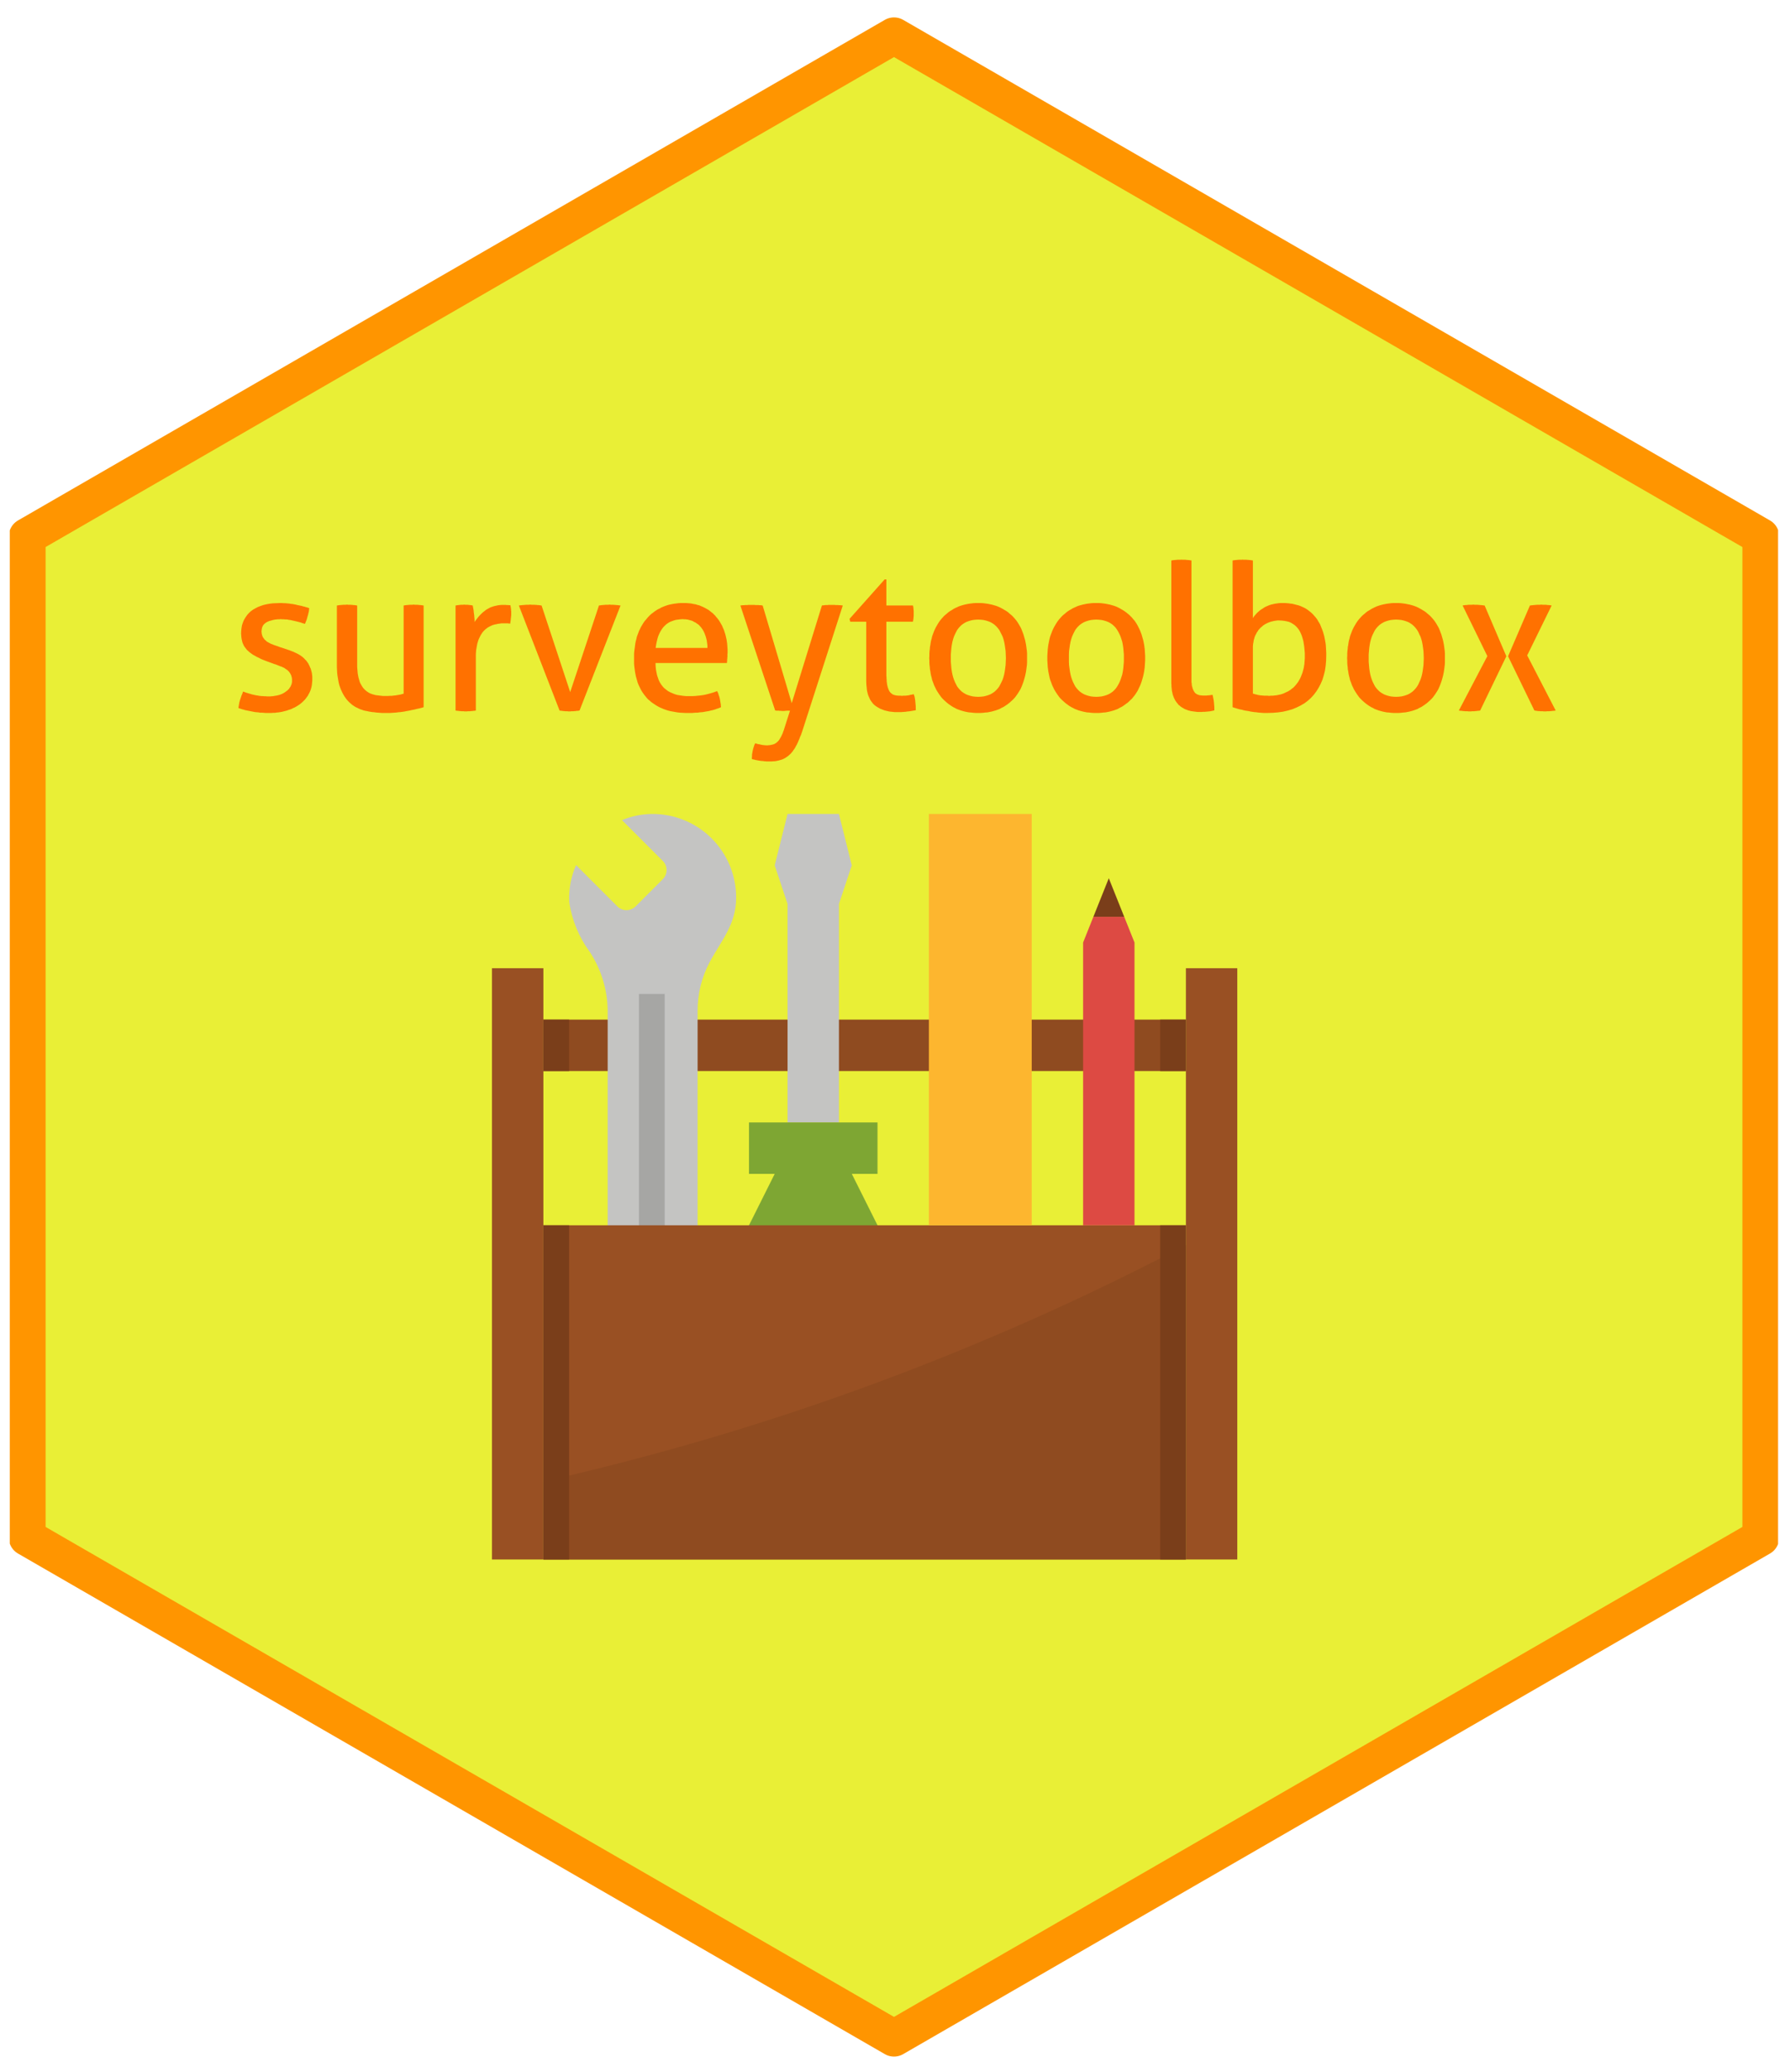 <?xml version="1.0" encoding="UTF-8" standalone="no"?>
<svg
   xmlns:dc="http://purl.org/dc/elements/1.1/"
   xmlns:cc="http://creativecommons.org/ns#"
   xmlns:rdf="http://www.w3.org/1999/02/22-rdf-syntax-ns#"
   xmlns:svg="http://www.w3.org/2000/svg"
   xmlns="http://www.w3.org/2000/svg"
   xmlns:sodipodi="http://sodipodi.sourceforge.net/DTD/sodipodi-0.dtd"
   xmlns:inkscape="http://www.inkscape.org/namespaces/inkscape"
   viewBox="0 0 124.44 144.00"
   version="1.1"
   id="svg65"
   sodipodi:docname="surveytoolbox_hex.svg"
   inkscape:version="0.92.0 r15299">
  <sodipodi:namedview
     pagecolor="#ffffff"
     bordercolor="#666666"
     borderopacity="1"
     objecttolerance="10"
     gridtolerance="10"
     guidetolerance="10"
     inkscape:pageopacity="0"
     inkscape:pageshadow="2"
     inkscape:window-width="1440"
     inkscape:window-height="878"
     id="namedview67"
     showgrid="false"
     inkscape:zoom="3.2777778"
     inkscape:cx="51.009603"
     inkscape:cy="40.455271"
     inkscape:window-x="1672"
     inkscape:window-y="142"
     inkscape:window-maximized="1"
     inkscape:current-layer="svg65" />
  <defs
     id="defs4">
    <style
       type="text/css"
       id="style2"><![CDATA[
    line, polyline, path, rect, circle {
      fill: none;
      stroke: #000000;
      stroke-linecap: round;
      stroke-linejoin: round;
      stroke-miterlimit: 10.00;
    }
  ]]></style>
  </defs>
  <rect
     width="100%"
     height="100%"
     style="stroke: none; fill: none;"
     id="rect6" />
  <defs
     id="defs11">
    <clipPath
       id="cpMC44MjQ4OTd8MTIzLjYxNnwxNDR8MA==">
      <rect
         x="0.82"
         y="0.00"
         width="122.79"
         height="144.00"
         id="rect8" />
    </clipPath>
  </defs>
  <rect
     x="0.82"
     y="0.00"
     width="122.79"
     height="144.00"
     style="stroke-width: 1.07; stroke: none;"
     clip-path="url(#cpMC44MjQ4OTd8MTIzLjYxNnwxNDR8MA==)"
     id="rect13" />
  <defs
     id="defs18">
    <clipPath
       id="cpMHwxMjQuNDQxfDE0NHww">
      <rect
         x="0.00"
         y="0.00"
         width="124.44"
         height="144.00"
         id="rect15" />
    </clipPath>
  </defs>
  <defs
     id="defs23">
    <clipPath
       id="cpMC42ODQ2MjN8MTIzLjYxNnwxNDR8MA==">
      <rect
         x="0.68"
         y="0.00"
         width="122.93"
         height="144.00"
         id="rect20" />
    </clipPath>
  </defs>
  <rect
     x="0.68"
     y="-0.00"
     width="122.93"
     height="144.14"
     style="stroke-width: 1.07; stroke: none;"
     clip-path="url(#cpMC42ODQ2MjN8MTIzLjYxNnwxNDR8MA==)"
     id="rect25" />
  <polyline
     points="1.89,37.28 1.89,106.86 62.15,141.65 122.41,106.86 122.41,37.28 62.15,2.49 1.89,37.28 "
     style="stroke-width:2.56;stroke:#ff9500;fill:#e9ef36;fill-opacity:1;stroke-opacity:1"
     clip-path="url(#cpMC42ODQ2MjN8MTIzLjYxNnwxNDR8MA==)"
     id="polyline27" />
  <path
     d="M 16.90 48.06 L 16.90 48.06 L 16.98 48.09 L 17.06 48.12 L 17.14 48.15 L 17.22 48.17 L 17.31 48.20 L 17.39 48.22 L 17.48 48.25 L 17.56 48.27 L 17.65 48.29 L 17.74 48.31 L 17.74 48.31 L 17.84 48.33 L 17.93 48.34 L 18.02 48.36 L 18.12 48.37 L 18.21 48.38 L 18.30 48.38 L 18.39 48.39 L 18.48 48.39 L 18.58 48.40 L 18.67 48.40 L 18.67 48.40 L 18.73 48.40 L 18.80 48.40 L 18.86 48.39 L 18.92 48.39 L 18.99 48.38 L 19.05 48.37 L 19.11 48.36 L 19.17 48.35 L 19.23 48.34 L 19.29 48.33 L 19.29 48.33 L 19.35 48.31 L 19.41 48.30 L 19.46 48.28 L 19.52 48.26 L 19.57 48.24 L 19.62 48.22 L 19.67 48.19 L 19.72 48.17 L 19.76 48.14 L 19.81 48.11 L 19.81 48.11 L 19.85 48.08 L 19.89 48.05 L 19.93 48.02 L 19.97 47.99 L 20.01 47.96 L 20.04 47.92 L 20.08 47.89 L 20.11 47.85 L 20.13 47.81 L 20.16 47.77 L 20.16 47.77 L 20.19 47.73 L 20.21 47.69 L 20.23 47.64 L 20.25 47.59 L 20.27 47.55 L 20.28 47.50 L 20.29 47.45 L 20.30 47.40 L 20.30 47.35 L 20.30 47.30 L 20.30 47.30 L 20.30 47.25 L 20.30 47.19 L 20.29 47.14 L 20.29 47.09 L 20.27 47.04 L 20.26 47.00 L 20.25 46.95 L 20.23 46.91 L 20.21 46.87 L 20.19 46.83 L 20.19 46.83 L 20.17 46.80 L 20.15 46.76 L 20.12 46.73 L 20.10 46.69 L 20.07 46.66 L 20.04 46.63 L 20.01 46.60 L 19.98 46.57 L 19.94 46.55 L 19.91 46.52 L 19.91 46.52 L 19.87 46.50 L 19.83 46.47 L 19.80 46.45 L 19.76 46.42 L 19.72 46.40 L 19.67 46.38 L 19.63 46.36 L 19.59 46.34 L 19.54 46.32 L 19.49 46.31 L 19.49 46.31 L 19.45 46.29 L 19.40 46.27 L 19.35 46.25 L 19.30 46.23 L 19.25 46.21 L 19.20 46.19 L 19.15 46.17 L 19.10 46.16 L 19.05 46.14 L 18.99 46.12 L 18.50 45.94 L 18.50 45.94 L 18.32 45.87 L 18.15 45.80 L 18.00 45.72 L 17.85 45.65 L 17.71 45.57 L 17.58 45.50 L 17.47 45.42 L 17.36 45.34 L 17.26 45.25 L 17.17 45.17 L 17.17 45.17 L 17.10 45.08 L 17.03 44.99 L 16.96 44.89 L 16.91 44.78 L 16.86 44.67 L 16.83 44.55 L 16.80 44.42 L 16.78 44.29 L 16.77 44.16 L 16.76 44.02 L 16.76 44.02 L 16.77 43.83 L 16.79 43.65 L 16.82 43.47 L 16.87 43.31 L 16.93 43.15 L 17.01 43.00 L 17.10 42.86 L 17.20 42.72 L 17.31 42.60 L 17.44 42.48 L 17.44 42.48 L 17.59 42.37 L 17.75 42.28 L 17.92 42.19 L 18.10 42.12 L 18.30 42.05 L 18.51 42.00 L 18.73 41.96 L 18.97 41.93 L 19.22 41.92 L 19.48 41.91 L 19.48 41.91 L 19.59 41.91 L 19.70 41.92 L 19.81 41.92 L 19.92 41.93 L 20.03 41.94 L 20.13 41.95 L 20.24 41.97 L 20.35 41.98 L 20.45 42.00 L 20.56 42.02 L 20.56 42.02 L 20.67 42.05 L 20.77 42.07 L 20.87 42.09 L 20.97 42.11 L 21.06 42.14 L 21.16 42.16 L 21.25 42.19 L 21.33 42.21 L 21.42 42.24 L 21.50 42.27 L 21.50 42.27 L 21.49 42.32 L 21.48 42.38 L 21.48 42.44 L 21.47 42.49 L 21.46 42.55 L 21.44 42.61 L 21.43 42.66 L 21.42 42.72 L 21.40 42.78 L 21.38 42.84 L 21.38 42.84 L 21.37 42.89 L 21.35 42.95 L 21.34 43.00 L 21.32 43.06 L 21.30 43.11 L 21.28 43.16 L 21.26 43.21 L 21.24 43.26 L 21.22 43.31 L 21.20 43.36 L 21.20 43.36 L 21.14 43.34 L 21.07 43.32 L 21.00 43.30 L 20.93 43.27 L 20.85 43.25 L 20.78 43.23 L 20.70 43.21 L 20.62 43.19 L 20.53 43.17 L 20.45 43.15 L 20.45 43.15 L 20.36 43.13 L 20.27 43.11 L 20.18 43.09 L 20.09 43.08 L 20.00 43.06 L 19.91 43.05 L 19.81 43.05 L 19.72 43.04 L 19.62 43.04 L 19.52 43.03 L 19.52 43.03 L 19.42 43.04 L 19.31 43.04 L 19.22 43.05 L 19.12 43.06 L 19.02 43.08 L 18.93 43.10 L 18.84 43.13 L 18.75 43.15 L 18.67 43.18 L 18.58 43.22 L 18.58 43.22 L 18.51 43.26 L 18.44 43.31 L 18.38 43.36 L 18.33 43.41 L 18.28 43.48 L 18.25 43.54 L 18.22 43.62 L 18.20 43.70 L 18.19 43.78 L 18.18 43.87 L 18.18 43.87 L 18.18 43.92 L 18.19 43.97 L 18.19 44.01 L 18.20 44.06 L 18.21 44.10 L 18.22 44.14 L 18.23 44.18 L 18.25 44.22 L 18.26 44.25 L 18.28 44.29 L 18.28 44.29 L 18.30 44.32 L 18.33 44.35 L 18.35 44.39 L 18.37 44.42 L 18.40 44.45 L 18.43 44.48 L 18.46 44.50 L 18.49 44.53 L 18.52 44.56 L 18.55 44.59 L 18.55 44.59 L 18.59 44.61 L 18.62 44.63 L 18.66 44.65 L 18.70 44.67 L 18.73 44.69 L 18.77 44.71 L 18.81 44.73 L 18.85 44.75 L 18.90 44.77 L 18.94 44.78 L 18.94 44.78 L 18.98 44.80 L 19.03 44.82 L 19.08 44.84 L 19.12 44.85 L 19.17 44.87 L 19.22 44.89 L 19.27 44.90 L 19.32 44.92 L 19.37 44.94 L 19.42 44.96 L 20.05 45.17 L 20.05 45.17 L 20.12 45.19 L 20.18 45.22 L 20.25 45.24 L 20.31 45.27 L 20.38 45.29 L 20.44 45.32 L 20.50 45.35 L 20.57 45.38 L 20.63 45.41 L 20.69 45.44 L 20.69 45.44 L 20.75 45.47 L 20.81 45.51 L 20.87 45.54 L 20.92 45.58 L 20.98 45.62 L 21.03 45.66 L 21.08 45.70 L 21.12 45.74 L 21.17 45.79 L 21.21 45.84 L 21.21 45.84 L 21.26 45.88 L 21.30 45.93 L 21.34 45.98 L 21.38 46.04 L 21.42 46.09 L 21.45 46.15 L 21.48 46.21 L 21.51 46.27 L 21.54 46.34 L 21.57 46.41 L 21.57 46.41 L 21.60 46.47 L 21.62 46.54 L 21.64 46.62 L 21.66 46.69 L 21.68 46.77 L 21.69 46.85 L 21.70 46.93 L 21.71 47.02 L 21.71 47.11 L 21.71 47.20 L 21.71 47.20 L 21.71 47.31 L 21.70 47.41 L 21.69 47.51 L 21.68 47.61 L 21.66 47.71 L 21.64 47.80 L 21.61 47.90 L 21.58 47.99 L 21.54 48.08 L 21.50 48.17 L 21.50 48.17 L 21.45 48.25 L 21.41 48.34 L 21.35 48.42 L 21.30 48.49 L 21.24 48.57 L 21.18 48.64 L 21.11 48.71 L 21.04 48.78 L 20.96 48.85 L 20.89 48.91 L 20.89 48.91 L 20.81 48.97 L 20.73 49.02 L 20.64 49.08 L 20.55 49.13 L 20.46 49.18 L 20.36 49.22 L 20.27 49.27 L 20.16 49.31 L 20.06 49.34 L 19.95 49.38 L 19.95 49.38 L 19.84 49.41 L 19.72 49.44 L 19.60 49.47 L 19.49 49.49 L 19.36 49.51 L 19.24 49.52 L 19.12 49.54 L 18.99 49.54 L 18.86 49.55 L 18.72 49.55 L 18.72 49.55 L 18.59 49.55 L 18.46 49.55 L 18.33 49.54 L 18.21 49.53 L 18.08 49.53 L 17.97 49.51 L 17.85 49.50 L 17.74 49.49 L 17.63 49.47 L 17.53 49.45 L 17.53 49.45 L 17.43 49.43 L 17.33 49.41 L 17.23 49.39 L 17.13 49.37 L 17.03 49.35 L 16.94 49.32 L 16.85 49.30 L 16.76 49.27 L 16.67 49.24 L 16.58 49.21 L 16.58 49.21 L 16.58 49.15 L 16.59 49.10 L 16.60 49.04 L 16.61 48.98 L 16.62 48.92 L 16.63 48.87 L 16.64 48.81 L 16.66 48.75 L 16.67 48.70 L 16.69 48.64 L 16.69 48.64 L 16.71 48.58 L 16.73 48.52 L 16.75 48.46 L 16.77 48.40 L 16.79 48.34 L 16.81 48.29 L 16.84 48.23 L 16.86 48.17 L 16.88 48.11 L 16.90 48.06 Z"
     style="fill-rule:evenodd;fill:#ff7100;stroke-width:0.75;stroke:none;stroke-opacity:1;fill-opacity:1"
     clip-path="url(#cpMC42ODQ2MjN8MTIzLjYxNnwxNDR8MA==)"
     id="path33" />
  <path
     d="M 23.42 42.08 L 23.42 42.08 L 23.45 42.08 L 23.48 42.07 L 23.52 42.07 L 23.55 42.06 L 23.59 42.06 L 23.62 42.05 L 23.66 42.05 L 23.70 42.05 L 23.74 42.04 L 23.77 42.04 L 23.77 42.04 L 23.81 42.04 L 23.85 42.03 L 23.89 42.03 L 23.92 42.03 L 23.96 42.03 L 23.99 42.03 L 24.03 42.03 L 24.06 42.03 L 24.09 42.02 L 24.12 42.02 L 24.12 42.02 L 24.15 42.02 L 24.18 42.03 L 24.21 42.03 L 24.25 42.03 L 24.28 42.03 L 24.32 42.03 L 24.36 42.03 L 24.39 42.03 L 24.43 42.04 L 24.47 42.04 L 24.47 42.04 L 24.51 42.04 L 24.55 42.05 L 24.59 42.05 L 24.62 42.05 L 24.66 42.06 L 24.70 42.06 L 24.73 42.07 L 24.76 42.07 L 24.80 42.08 L 24.83 42.08 L 24.83 46.08 L 24.83 46.08 L 24.83 46.21 L 24.83 46.34 L 24.84 46.47 L 24.85 46.59 L 24.86 46.71 L 24.87 46.82 L 24.89 46.92 L 24.91 47.03 L 24.93 47.12 L 24.96 47.22 L 24.96 47.22 L 24.98 47.30 L 25.01 47.39 L 25.04 47.47 L 25.08 47.54 L 25.12 47.61 L 25.16 47.68 L 25.20 47.74 L 25.24 47.80 L 25.29 47.86 L 25.34 47.91 L 25.34 47.91 L 25.39 47.96 L 25.45 48.01 L 25.50 48.05 L 25.56 48.09 L 25.62 48.13 L 25.69 48.17 L 25.75 48.20 L 25.82 48.22 L 25.89 48.25 L 25.97 48.27 L 25.97 48.27 L 26.04 48.29 L 26.12 48.31 L 26.20 48.32 L 26.28 48.33 L 26.36 48.34 L 26.45 48.35 L 26.54 48.36 L 26.63 48.37 L 26.72 48.37 L 26.82 48.37 L 26.82 48.37 L 26.96 48.37 L 27.10 48.36 L 27.24 48.36 L 27.37 48.34 L 27.49 48.33 L 27.61 48.31 L 27.73 48.29 L 27.84 48.27 L 27.95 48.24 L 28.06 48.21 L 28.06 42.08 L 28.06 42.08 L 28.09 42.08 L 28.12 42.07 L 28.15 42.07 L 28.19 42.06 L 28.22 42.06 L 28.25 42.05 L 28.29 42.05 L 28.33 42.05 L 28.36 42.04 L 28.40 42.04 L 28.40 42.04 L 28.44 42.04 L 28.48 42.03 L 28.51 42.03 L 28.55 42.03 L 28.59 42.03 L 28.62 42.03 L 28.66 42.03 L 28.69 42.03 L 28.72 42.02 L 28.75 42.02 L 28.75 42.02 L 28.79 42.02 L 28.82 42.03 L 28.85 42.03 L 28.88 42.03 L 28.92 42.03 L 28.95 42.03 L 28.99 42.03 L 29.02 42.03 L 29.06 42.04 L 29.10 42.04 L 29.10 42.04 L 29.13 42.04 L 29.17 42.05 L 29.21 42.05 L 29.25 42.05 L 29.28 42.06 L 29.32 42.06 L 29.35 42.07 L 29.39 42.07 L 29.42 42.08 L 29.45 42.08 L 29.45 49.15 L 29.45 49.15 L 29.35 49.18 L 29.24 49.21 L 29.13 49.24 L 29.02 49.26 L 28.90 49.29 L 28.78 49.32 L 28.66 49.34 L 28.53 49.37 L 28.39 49.40 L 28.26 49.42 L 28.26 49.42 L 28.12 49.45 L 27.98 49.47 L 27.84 49.49 L 27.70 49.50 L 27.56 49.52 L 27.42 49.53 L 27.27 49.54 L 27.13 49.55 L 26.98 49.55 L 26.83 49.55 L 26.83 49.55 L 26.69 49.55 L 26.56 49.55 L 26.42 49.54 L 26.29 49.53 L 26.15 49.52 L 26.02 49.50 L 25.89 49.49 L 25.76 49.47 L 25.64 49.45 L 25.51 49.42 L 25.51 49.42 L 25.39 49.40 L 25.27 49.37 L 25.16 49.33 L 25.04 49.29 L 24.93 49.24 L 24.83 49.19 L 24.72 49.14 L 24.62 49.08 L 24.52 49.01 L 24.43 48.94 L 24.43 48.94 L 24.34 48.86 L 24.25 48.78 L 24.17 48.69 L 24.09 48.60 L 24.01 48.49 L 23.94 48.39 L 23.87 48.27 L 23.81 48.16 L 23.75 48.03 L 23.69 47.90 L 23.69 47.90 L 23.64 47.76 L 23.59 47.62 L 23.55 47.46 L 23.52 47.30 L 23.49 47.12 L 23.46 46.94 L 23.44 46.76 L 23.43 46.56 L 23.42 46.35 L 23.42 46.14 L 23.42 42.08 Z"
     style="fill-rule:evenodd;fill:#ff7100;stroke-width:0.75;stroke:none;stroke-opacity:1;fill-opacity:1"
     clip-path="url(#cpMC42ODQ2MjN8MTIzLjYxNnwxNDR8MA==)"
     id="path35" />
  <path
     d="M 31.67 42.08 L 31.67 42.08 L 31.70 42.08 L 31.73 42.07 L 31.76 42.07 L 31.79 42.06 L 31.82 42.06 L 31.85 42.05 L 31.88 42.05 L 31.91 42.05 L 31.94 42.04 L 31.97 42.04 L 31.97 42.04 L 32.00 42.04 L 32.03 42.03 L 32.06 42.03 L 32.09 42.03 L 32.11 42.03 L 32.14 42.03 L 32.18 42.03 L 32.21 42.03 L 32.24 42.02 L 32.27 42.02 L 32.27 42.02 L 32.30 42.02 L 32.33 42.03 L 32.36 42.03 L 32.39 42.03 L 32.42 42.03 L 32.46 42.03 L 32.49 42.03 L 32.52 42.03 L 32.55 42.04 L 32.58 42.04 L 32.58 42.04 L 32.61 42.04 L 32.64 42.05 L 32.67 42.05 L 32.70 42.05 L 32.73 42.06 L 32.76 42.06 L 32.79 42.07 L 32.81 42.07 L 32.84 42.08 L 32.87 42.08 L 32.87 42.08 L 32.87 42.13 L 32.88 42.17 L 32.89 42.22 L 32.90 42.28 L 32.91 42.33 L 32.92 42.39 L 32.93 42.45 L 32.93 42.51 L 32.94 42.58 L 32.95 42.65 L 32.95 42.65 L 32.96 42.72 L 32.97 42.78 L 32.97 42.85 L 32.98 42.91 L 32.98 42.97 L 32.99 43.02 L 32.99 43.08 L 32.99 43.13 L 32.99 43.18 L 32.99 43.23 L 32.99 43.23 L 33.05 43.14 L 33.12 43.05 L 33.19 42.96 L 33.26 42.87 L 33.34 42.78 L 33.42 42.70 L 33.50 42.62 L 33.59 42.54 L 33.68 42.47 L 33.78 42.39 L 33.78 42.39 L 33.88 42.33 L 33.99 42.27 L 34.10 42.21 L 34.22 42.17 L 34.34 42.13 L 34.47 42.10 L 34.61 42.07 L 34.75 42.05 L 34.89 42.04 L 35.04 42.04 L 35.04 42.04 L 35.06 42.04 L 35.09 42.04 L 35.11 42.04 L 35.13 42.04 L 35.16 42.04 L 35.18 42.04 L 35.20 42.05 L 35.22 42.05 L 35.25 42.05 L 35.27 42.05 L 35.27 42.05 L 35.29 42.05 L 35.32 42.05 L 35.34 42.05 L 35.37 42.06 L 35.39 42.06 L 35.41 42.06 L 35.43 42.06 L 35.45 42.06 L 35.47 42.06 L 35.48 42.07 L 35.48 42.07 L 35.49 42.09 L 35.49 42.12 L 35.50 42.15 L 35.50 42.17 L 35.51 42.20 L 35.51 42.23 L 35.52 42.25 L 35.52 42.28 L 35.52 42.31 L 35.53 42.34 L 35.53 42.34 L 35.53 42.37 L 35.53 42.40 L 35.53 42.42 L 35.53 42.45 L 35.54 42.48 L 35.54 42.51 L 35.54 42.54 L 35.54 42.57 L 35.54 42.61 L 35.54 42.64 L 35.54 42.64 L 35.54 42.67 L 35.54 42.71 L 35.54 42.74 L 35.54 42.78 L 35.53 42.81 L 35.53 42.85 L 35.53 42.88 L 35.52 42.92 L 35.52 42.96 L 35.51 42.99 L 35.51 42.99 L 35.51 43.03 L 35.51 43.07 L 35.50 43.10 L 35.50 43.14 L 35.49 43.17 L 35.49 43.21 L 35.48 43.24 L 35.48 43.28 L 35.47 43.31 L 35.47 43.35 L 35.47 43.35 L 35.45 43.34 L 35.42 43.34 L 35.40 43.33 L 35.38 43.33 L 35.35 43.33 L 35.33 43.32 L 35.30 43.32 L 35.28 43.32 L 35.25 43.32 L 35.23 43.32 L 35.23 43.32 L 35.20 43.32 L 35.18 43.32 L 35.16 43.32 L 35.14 43.32 L 35.12 43.32 L 35.11 43.32 L 35.09 43.32 L 35.07 43.32 L 35.06 43.32 L 35.04 43.32 L 35.04 43.32 L 34.97 43.32 L 34.89 43.32 L 34.81 43.33 L 34.74 43.34 L 34.66 43.35 L 34.59 43.36 L 34.52 43.38 L 34.45 43.39 L 34.37 43.41 L 34.30 43.43 L 34.30 43.43 L 34.23 43.45 L 34.17 43.48 L 34.10 43.51 L 34.04 43.54 L 33.97 43.58 L 33.91 43.61 L 33.85 43.66 L 33.79 43.70 L 33.73 43.75 L 33.68 43.80 L 33.68 43.80 L 33.62 43.86 L 33.57 43.92 L 33.52 43.98 L 33.48 44.05 L 33.43 44.12 L 33.39 44.20 L 33.35 44.28 L 33.31 44.36 L 33.27 44.45 L 33.24 44.54 L 33.24 44.54 L 33.21 44.64 L 33.18 44.74 L 33.16 44.85 L 33.14 44.96 L 33.12 45.08 L 33.10 45.20 L 33.09 45.33 L 33.08 45.47 L 33.08 45.61 L 33.08 45.75 L 33.08 49.38 L 33.08 49.38 L 33.05 49.39 L 33.01 49.39 L 32.98 49.40 L 32.95 49.40 L 32.91 49.40 L 32.88 49.41 L 32.84 49.41 L 32.80 49.42 L 32.76 49.42 L 32.72 49.42 L 32.72 49.42 L 32.69 49.43 L 32.65 49.43 L 32.61 49.43 L 32.58 49.43 L 32.55 49.43 L 32.51 49.43 L 32.48 49.44 L 32.45 49.44 L 32.41 49.44 L 32.38 49.44 L 32.38 49.44 L 32.35 49.44 L 32.32 49.44 L 32.28 49.44 L 32.25 49.43 L 32.21 49.43 L 32.18 49.43 L 32.14 49.43 L 32.10 49.43 L 32.07 49.43 L 32.03 49.42 L 32.03 49.42 L 31.99 49.42 L 31.95 49.42 L 31.92 49.41 L 31.88 49.41 L 31.84 49.40 L 31.81 49.40 L 31.77 49.40 L 31.74 49.39 L 31.70 49.39 L 31.67 49.38 L 31.67 42.08 Z"
     style="fill-rule:evenodd;fill:#ff7100;stroke-width:0.75;stroke:none;stroke-opacity:1;fill-opacity:1"
     clip-path="url(#cpMC42ODQ2MjN8MTIzLjYxNnwxNDR8MA==)"
     id="path37" />
  <path
     d="M 36.07 42.08 L 36.07 42.08 L 36.11 42.08 L 36.15 42.07 L 36.19 42.07 L 36.23 42.06 L 36.27 42.06 L 36.31 42.05 L 36.35 42.05 L 36.39 42.05 L 36.44 42.04 L 36.48 42.04 L 36.48 42.04 L 36.52 42.04 L 36.56 42.03 L 36.60 42.03 L 36.64 42.03 L 36.68 42.03 L 36.72 42.03 L 36.76 42.03 L 36.79 42.03 L 36.83 42.02 L 36.86 42.02 L 36.86 42.02 L 36.90 42.02 L 36.94 42.03 L 36.98 42.03 L 37.02 42.03 L 37.06 42.03 L 37.10 42.03 L 37.14 42.03 L 37.18 42.03 L 37.22 42.04 L 37.26 42.04 L 37.26 42.04 L 37.31 42.04 L 37.35 42.05 L 37.39 42.05 L 37.43 42.05 L 37.47 42.06 L 37.51 42.06 L 37.55 42.07 L 37.58 42.07 L 37.61 42.08 L 37.65 42.08 L 39.64 48.10 L 41.64 42.08 L 41.64 42.08 L 41.67 42.08 L 41.71 42.07 L 41.74 42.07 L 41.78 42.06 L 41.81 42.06 L 41.85 42.05 L 41.88 42.05 L 41.92 42.05 L 41.96 42.04 L 42.00 42.04 L 42.00 42.04 L 42.04 42.04 L 42.08 42.03 L 42.12 42.03 L 42.16 42.03 L 42.19 42.03 L 42.23 42.03 L 42.27 42.03 L 42.31 42.03 L 42.35 42.02 L 42.38 42.02 L 42.38 42.02 L 42.41 42.02 L 42.45 42.03 L 42.48 42.03 L 42.51 42.03 L 42.55 42.03 L 42.59 42.03 L 42.62 42.03 L 42.66 42.03 L 42.70 42.04 L 42.74 42.04 L 42.74 42.04 L 42.78 42.04 L 42.82 42.05 L 42.86 42.05 L 42.90 42.05 L 42.94 42.06 L 42.98 42.06 L 43.02 42.07 L 43.06 42.07 L 43.10 42.08 L 43.14 42.08 L 40.29 49.38 L 40.29 49.38 L 40.25 49.39 L 40.22 49.39 L 40.18 49.40 L 40.14 49.40 L 40.11 49.40 L 40.07 49.41 L 40.03 49.41 L 40.00 49.42 L 39.96 49.42 L 39.92 49.42 L 39.92 49.42 L 39.88 49.43 L 39.85 49.43 L 39.81 49.43 L 39.78 49.43 L 39.74 49.43 L 39.71 49.43 L 39.68 49.44 L 39.64 49.44 L 39.61 49.44 L 39.58 49.44 L 39.58 49.44 L 39.55 49.44 L 39.52 49.44 L 39.48 49.44 L 39.45 49.43 L 39.42 49.43 L 39.38 49.43 L 39.35 49.43 L 39.31 49.43 L 39.28 49.43 L 39.24 49.42 L 39.24 49.42 L 39.20 49.42 L 39.17 49.42 L 39.14 49.41 L 39.10 49.41 L 39.07 49.40 L 39.03 49.40 L 39.00 49.40 L 38.97 49.39 L 38.93 49.39 L 38.90 49.38 L 36.07 42.08 Z"
     style="fill-rule:evenodd;fill:#ff7100;stroke-width:0.75;stroke:none;stroke-opacity:1;fill-opacity:1"
     clip-path="url(#cpMC42ODQ2MjN8MTIzLjYxNnwxNDR8MA==)"
     id="path39" />
  <path
     d="M 45.57 46.08 L 45.57 46.08 L 45.58 46.31 L 45.60 46.53 L 45.64 46.74 L 45.68 46.93 L 45.74 47.11 L 45.80 47.28 L 45.88 47.44 L 45.97 47.58 L 46.07 47.71 L 46.18 47.83 L 46.18 47.83 L 46.31 47.93 L 46.44 48.03 L 46.59 48.11 L 46.75 48.18 L 46.92 48.25 L 47.10 48.30 L 47.29 48.33 L 47.49 48.36 L 47.71 48.38 L 47.93 48.38 L 47.93 48.38 L 48.13 48.38 L 48.33 48.37 L 48.53 48.35 L 48.72 48.33 L 48.92 48.30 L 49.11 48.26 L 49.30 48.21 L 49.48 48.16 L 49.67 48.10 L 49.85 48.03 L 49.85 48.03 L 49.87 48.07 L 49.90 48.12 L 49.92 48.17 L 49.94 48.21 L 49.95 48.27 L 49.97 48.32 L 49.99 48.38 L 50.01 48.43 L 50.02 48.49 L 50.04 48.55 L 50.04 48.55 L 50.05 48.61 L 50.06 48.67 L 50.07 48.73 L 50.08 48.79 L 50.09 48.85 L 50.10 48.91 L 50.11 48.97 L 50.11 49.03 L 50.12 49.09 L 50.12 49.15 L 50.12 49.15 L 50.03 49.19 L 49.93 49.23 L 49.83 49.26 L 49.73 49.30 L 49.63 49.33 L 49.52 49.36 L 49.42 49.38 L 49.31 49.41 L 49.20 49.43 L 49.08 49.45 L 49.08 49.45 L 48.97 49.47 L 48.86 49.49 L 48.74 49.50 L 48.62 49.51 L 48.50 49.53 L 48.37 49.53 L 48.24 49.54 L 48.11 49.55 L 47.98 49.55 L 47.85 49.55 L 47.85 49.55 L 47.65 49.55 L 47.46 49.54 L 47.27 49.53 L 47.09 49.51 L 46.92 49.48 L 46.75 49.45 L 46.59 49.42 L 46.43 49.38 L 46.28 49.33 L 46.14 49.28 L 46.14 49.28 L 46.00 49.22 L 45.86 49.16 L 45.73 49.09 L 45.61 49.02 L 45.49 48.94 L 45.37 48.86 L 45.26 48.78 L 45.16 48.69 L 45.05 48.60 L 44.96 48.50 L 44.96 48.50 L 44.87 48.39 L 44.79 48.29 L 44.71 48.18 L 44.63 48.06 L 44.56 47.94 L 44.50 47.82 L 44.44 47.70 L 44.38 47.57 L 44.33 47.44 L 44.29 47.30 L 44.29 47.30 L 44.25 47.16 L 44.21 47.02 L 44.18 46.87 L 44.15 46.72 L 44.13 46.57 L 44.11 46.42 L 44.09 46.26 L 44.08 46.11 L 44.08 45.94 L 44.08 45.78 L 44.08 45.78 L 44.08 45.62 L 44.08 45.46 L 44.09 45.30 L 44.11 45.15 L 44.13 45.00 L 44.15 44.85 L 44.17 44.70 L 44.20 44.56 L 44.24 44.41 L 44.27 44.27 L 44.27 44.27 L 44.32 44.13 L 44.37 44.00 L 44.42 43.86 L 44.48 43.74 L 44.54 43.61 L 44.61 43.49 L 44.68 43.37 L 44.75 43.26 L 44.83 43.15 L 44.92 43.05 L 44.92 43.05 L 45.00 42.95 L 45.09 42.85 L 45.19 42.75 L 45.29 42.66 L 45.40 42.58 L 45.50 42.50 L 45.62 42.42 L 45.73 42.35 L 45.86 42.29 L 45.98 42.22 L 45.98 42.22 L 46.12 42.16 L 46.25 42.11 L 46.40 42.06 L 46.54 42.02 L 46.69 41.99 L 46.85 41.96 L 47.01 41.94 L 47.17 41.92 L 47.34 41.91 L 47.52 41.91 L 47.52 41.91 L 47.67 41.91 L 47.81 41.92 L 47.95 41.93 L 48.09 41.95 L 48.23 41.98 L 48.36 42.00 L 48.48 42.04 L 48.61 42.07 L 48.73 42.12 L 48.84 42.17 L 48.84 42.17 L 48.95 42.22 L 49.06 42.28 L 49.17 42.34 L 49.27 42.40 L 49.36 42.47 L 49.46 42.55 L 49.55 42.62 L 49.63 42.70 L 49.72 42.79 L 49.79 42.88 L 49.79 42.88 L 49.87 42.97 L 49.94 43.06 L 50.01 43.16 L 50.07 43.26 L 50.13 43.37 L 50.19 43.47 L 50.24 43.59 L 50.29 43.70 L 50.34 43.82 L 50.38 43.95 L 50.38 43.95 L 50.42 44.07 L 50.45 44.19 L 50.48 44.32 L 50.51 44.45 L 50.53 44.59 L 50.55 44.72 L 50.56 44.86 L 50.57 45.00 L 50.58 45.14 L 50.58 45.28 L 50.58 45.28 L 50.58 45.32 L 50.58 45.36 L 50.58 45.40 L 50.57 45.45 L 50.57 45.49 L 50.57 45.53 L 50.57 45.58 L 50.57 45.62 L 50.57 45.66 L 50.56 45.71 L 50.56 45.71 L 50.56 45.75 L 50.56 45.79 L 50.55 45.83 L 50.55 45.87 L 50.55 45.91 L 50.55 45.95 L 50.54 45.98 L 50.54 46.01 L 50.54 46.05 L 50.53 46.08 L 45.57 46.08 ZM 49.18 45.03 L 49.18 45.03 L 49.18 44.95 L 49.18 44.87 L 49.17 44.79 L 49.16 44.71 L 49.15 44.64 L 49.14 44.56 L 49.13 44.49 L 49.11 44.42 L 49.09 44.34 L 49.07 44.27 L 49.07 44.27 L 49.05 44.20 L 49.02 44.13 L 49.00 44.06 L 48.97 43.99 L 48.94 43.93 L 48.91 43.86 L 48.87 43.80 L 48.84 43.74 L 48.80 43.69 L 48.76 43.63 L 48.76 43.63 L 48.72 43.58 L 48.67 43.53 L 48.63 43.48 L 48.58 43.43 L 48.53 43.39 L 48.47 43.35 L 48.41 43.31 L 48.36 43.27 L 48.29 43.24 L 48.23 43.21 L 48.23 43.21 L 48.17 43.17 L 48.10 43.14 L 48.03 43.12 L 47.96 43.10 L 47.88 43.08 L 47.81 43.06 L 47.73 43.05 L 47.65 43.04 L 47.56 43.04 L 47.48 43.03 L 47.48 43.03 L 47.31 43.04 L 47.14 43.06 L 46.99 43.08 L 46.85 43.12 L 46.71 43.17 L 46.58 43.22 L 46.46 43.29 L 46.34 43.37 L 46.24 43.46 L 46.14 43.56 L 46.14 43.56 L 46.05 43.67 L 45.97 43.79 L 45.90 43.91 L 45.83 44.05 L 45.77 44.19 L 45.72 44.34 L 45.68 44.50 L 45.64 44.67 L 45.61 44.84 L 45.58 45.03 L 49.18 45.03 Z"
     style="fill-rule:evenodd;fill:#ff7100;stroke-width:0.75;stroke:none;stroke-opacity:1;fill-opacity:1"
     clip-path="url(#cpMC42ODQ2MjN8MTIzLjYxNnwxNDR8MA==)"
     id="path41" />
  <path
     d="M 54.92 49.39 L 54.92 49.39 L 54.89 49.39 L 54.87 49.39 L 54.85 49.39 L 54.82 49.39 L 54.80 49.39 L 54.77 49.39 L 54.75 49.39 L 54.73 49.39 L 54.70 49.39 L 54.67 49.39 L 54.67 49.39 L 54.65 49.40 L 54.63 49.40 L 54.61 49.40 L 54.58 49.40 L 54.56 49.40 L 54.54 49.41 L 54.52 49.41 L 54.49 49.41 L 54.47 49.41 L 54.45 49.41 L 54.45 49.41 L 54.42 49.41 L 54.39 49.41 L 54.36 49.41 L 54.33 49.41 L 54.30 49.40 L 54.27 49.40 L 54.24 49.40 L 54.21 49.40 L 54.18 49.40 L 54.15 49.39 L 54.15 49.39 L 54.12 49.39 L 54.09 49.39 L 54.06 49.39 L 54.03 49.39 L 54.01 49.39 L 53.98 49.39 L 53.96 49.39 L 53.93 49.38 L 53.91 49.38 L 53.89 49.38 L 51.47 42.08 L 51.47 42.08 L 51.51 42.08 L 51.55 42.07 L 51.59 42.07 L 51.62 42.06 L 51.66 42.06 L 51.70 42.06 L 51.74 42.06 L 51.78 42.05 L 51.82 42.05 L 51.86 42.05 L 51.86 42.05 L 51.90 42.05 L 51.94 42.05 L 51.97 42.05 L 52.01 42.04 L 52.05 42.04 L 52.09 42.04 L 52.12 42.04 L 52.16 42.04 L 52.19 42.04 L 52.23 42.04 L 52.23 42.04 L 52.26 42.04 L 52.30 42.04 L 52.34 42.04 L 52.38 42.04 L 52.42 42.04 L 52.46 42.04 L 52.51 42.05 L 52.55 42.05 L 52.59 42.05 L 52.64 42.05 L 52.64 42.05 L 52.68 42.05 L 52.73 42.05 L 52.77 42.06 L 52.81 42.06 L 52.85 42.06 L 52.89 42.06 L 52.92 42.07 L 52.96 42.07 L 52.99 42.08 L 53.02 42.08 L 55.04 48.87 L 57.14 42.08 L 57.14 42.08 L 57.20 42.07 L 57.26 42.07 L 57.32 42.06 L 57.39 42.05 L 57.46 42.05 L 57.53 42.05 L 57.60 42.04 L 57.68 42.04 L 57.75 42.04 L 57.83 42.04 L 57.83 42.04 L 57.86 42.04 L 57.90 42.04 L 57.93 42.04 L 57.96 42.04 L 58.00 42.04 L 58.04 42.04 L 58.07 42.05 L 58.11 42.05 L 58.15 42.05 L 58.19 42.05 L 58.19 42.05 L 58.23 42.05 L 58.27 42.05 L 58.31 42.06 L 58.35 42.06 L 58.39 42.06 L 58.43 42.06 L 58.47 42.07 L 58.51 42.07 L 58.55 42.08 L 58.59 42.08 L 55.76 50.86 L 55.76 50.86 L 55.72 50.97 L 55.68 51.09 L 55.63 51.19 L 55.59 51.30 L 55.55 51.40 L 55.51 51.49 L 55.47 51.59 L 55.43 51.67 L 55.39 51.76 L 55.34 51.84 L 55.34 51.84 L 55.30 51.92 L 55.26 51.99 L 55.21 52.07 L 55.16 52.13 L 55.12 52.20 L 55.07 52.26 L 55.02 52.32 L 54.97 52.38 L 54.91 52.43 L 54.86 52.48 L 54.86 52.48 L 54.80 52.53 L 54.75 52.57 L 54.69 52.61 L 54.63 52.65 L 54.57 52.69 L 54.51 52.72 L 54.45 52.75 L 54.38 52.78 L 54.32 52.80 L 54.25 52.82 L 54.25 52.82 L 54.18 52.84 L 54.11 52.86 L 54.04 52.87 L 53.97 52.89 L 53.89 52.90 L 53.81 52.91 L 53.73 52.91 L 53.65 52.92 L 53.57 52.92 L 53.48 52.92 L 53.48 52.92 L 53.41 52.92 L 53.35 52.92 L 53.28 52.92 L 53.22 52.91 L 53.15 52.91 L 53.09 52.90 L 53.02 52.89 L 52.96 52.89 L 52.89 52.88 L 52.82 52.87 L 52.82 52.87 L 52.76 52.86 L 52.70 52.85 L 52.64 52.84 L 52.59 52.83 L 52.53 52.82 L 52.47 52.80 L 52.42 52.79 L 52.37 52.78 L 52.32 52.77 L 52.27 52.75 L 52.27 52.75 L 52.27 52.69 L 52.27 52.62 L 52.28 52.56 L 52.28 52.50 L 52.28 52.44 L 52.29 52.38 L 52.30 52.33 L 52.31 52.27 L 52.32 52.22 L 52.33 52.17 L 52.33 52.17 L 52.34 52.12 L 52.35 52.07 L 52.37 52.01 L 52.38 51.96 L 52.40 51.91 L 52.42 51.86 L 52.43 51.81 L 52.45 51.76 L 52.48 51.71 L 52.50 51.66 L 52.50 51.66 L 52.52 51.66 L 52.55 51.67 L 52.58 51.68 L 52.61 51.69 L 52.65 51.70 L 52.68 51.71 L 52.72 51.72 L 52.76 51.72 L 52.80 51.73 L 52.84 51.74 L 52.84 51.74 L 52.88 51.75 L 52.93 51.76 L 52.98 51.77 L 53.03 51.78 L 53.07 51.78 L 53.12 51.79 L 53.17 51.79 L 53.22 51.80 L 53.27 51.80 L 53.32 51.80 L 53.32 51.80 L 53.36 51.80 L 53.40 51.80 L 53.43 51.79 L 53.47 51.79 L 53.50 51.79 L 53.53 51.78 L 53.57 51.78 L 53.60 51.77 L 53.63 51.76 L 53.66 51.76 L 53.66 51.76 L 53.70 51.75 L 53.73 51.74 L 53.76 51.73 L 53.80 51.72 L 53.83 51.71 L 53.86 51.69 L 53.89 51.67 L 53.92 51.66 L 53.95 51.64 L 53.98 51.61 L 53.98 51.61 L 54.01 51.59 L 54.03 51.57 L 54.06 51.54 L 54.09 51.52 L 54.11 51.49 L 54.14 51.46 L 54.16 51.43 L 54.19 51.39 L 54.21 51.35 L 54.23 51.31 L 54.23 51.31 L 54.26 51.27 L 54.28 51.23 L 54.31 51.18 L 54.33 51.13 L 54.36 51.08 L 54.38 51.02 L 54.41 50.97 L 54.43 50.90 L 54.45 50.84 L 54.48 50.77 L 54.92 49.39 Z"
     style="fill-rule:evenodd;fill:#ff7100;stroke-width:0.75;stroke:none;stroke-opacity:1;fill-opacity:1"
     clip-path="url(#cpMC42ODQ2MjN8MTIzLjYxNnwxNDR8MA==)"
     id="path43" />
  <path
     d="M 60.22 43.21 L 59.11 43.21 L 59.06 43.01 L 61.50 40.27 L 61.62 40.27 L 61.62 42.08 L 63.47 42.08 L 63.47 42.08 L 63.48 42.13 L 63.49 42.18 L 63.50 42.23 L 63.50 42.28 L 63.51 42.34 L 63.51 42.39 L 63.52 42.45 L 63.52 42.51 L 63.52 42.56 L 63.52 42.62 L 63.52 42.62 L 63.52 42.65 L 63.52 42.68 L 63.52 42.71 L 63.52 42.75 L 63.52 42.78 L 63.52 42.80 L 63.52 42.83 L 63.51 42.86 L 63.51 42.89 L 63.51 42.92 L 63.51 42.92 L 63.51 42.95 L 63.50 42.98 L 63.50 43.01 L 63.50 43.03 L 63.49 43.06 L 63.49 43.09 L 63.48 43.12 L 63.48 43.15 L 63.47 43.18 L 63.47 43.21 L 61.62 43.21 L 61.62 46.53 L 61.62 46.53 L 61.62 46.65 L 61.62 46.76 L 61.62 46.87 L 61.62 46.97 L 61.63 47.07 L 61.63 47.16 L 61.64 47.25 L 61.64 47.34 L 61.65 47.41 L 61.66 47.49 L 61.66 47.49 L 61.67 47.56 L 61.68 47.62 L 61.70 47.69 L 61.71 47.75 L 61.73 47.80 L 61.75 47.86 L 61.77 47.91 L 61.79 47.96 L 61.81 48.00 L 61.83 48.04 L 61.83 48.04 L 61.86 48.08 L 61.88 48.11 L 61.91 48.14 L 61.94 48.17 L 61.98 48.20 L 62.01 48.22 L 62.04 48.25 L 62.08 48.27 L 62.12 48.28 L 62.16 48.30 L 62.16 48.30 L 62.20 48.31 L 62.25 48.32 L 62.29 48.33 L 62.34 48.34 L 62.40 48.34 L 62.45 48.35 L 62.50 48.35 L 62.56 48.35 L 62.62 48.35 L 62.68 48.36 L 62.68 48.36 L 62.73 48.36 L 62.78 48.35 L 62.83 48.35 L 62.87 48.35 L 62.92 48.35 L 62.96 48.35 L 63.01 48.34 L 63.05 48.34 L 63.10 48.33 L 63.14 48.33 L 63.14 48.33 L 63.18 48.32 L 63.22 48.31 L 63.26 48.30 L 63.30 48.29 L 63.34 48.28 L 63.38 48.28 L 63.42 48.27 L 63.45 48.26 L 63.49 48.25 L 63.52 48.24 L 63.52 48.24 L 63.54 48.30 L 63.56 48.36 L 63.58 48.41 L 63.59 48.47 L 63.60 48.53 L 63.61 48.59 L 63.62 48.65 L 63.63 48.71 L 63.63 48.77 L 63.64 48.83 L 63.64 48.83 L 63.64 48.88 L 63.65 48.94 L 63.65 49.00 L 63.66 49.05 L 63.66 49.11 L 63.66 49.16 L 63.66 49.21 L 63.66 49.26 L 63.67 49.31 L 63.67 49.35 L 63.67 49.35 L 63.61 49.37 L 63.55 49.38 L 63.49 49.39 L 63.43 49.40 L 63.37 49.41 L 63.31 49.42 L 63.25 49.43 L 63.19 49.44 L 63.13 49.44 L 63.07 49.45 L 63.07 49.45 L 63.00 49.46 L 62.94 49.47 L 62.88 49.47 L 62.81 49.48 L 62.74 49.48 L 62.68 49.49 L 62.61 49.49 L 62.54 49.49 L 62.47 49.49 L 62.40 49.49 L 62.40 49.49 L 62.20 49.49 L 62.01 49.47 L 61.82 49.45 L 61.65 49.41 L 61.49 49.37 L 61.33 49.31 L 61.18 49.25 L 61.04 49.17 L 60.91 49.09 L 60.79 49.00 L 60.79 49.00 L 60.68 48.89 L 60.59 48.77 L 60.50 48.64 L 60.43 48.49 L 60.36 48.33 L 60.31 48.16 L 60.27 47.98 L 60.25 47.78 L 60.23 47.57 L 60.22 47.35 L 60.22 43.21 Z"
     style="fill-rule:evenodd;fill:#ff7100;stroke-width:0.75;stroke:none;stroke-opacity:1;fill-opacity:1"
     clip-path="url(#cpMC42ODQ2MjN8MTIzLjYxNnwxNDR8MA==)"
     id="path45" />
  <path
     d="M 68.00 49.55 L 68.00 49.55 L 67.84 49.55 L 67.67 49.54 L 67.51 49.52 L 67.36 49.51 L 67.20 49.48 L 67.06 49.45 L 66.91 49.41 L 66.78 49.37 L 66.64 49.32 L 66.51 49.27 L 66.51 49.27 L 66.38 49.20 L 66.26 49.14 L 66.15 49.07 L 66.03 48.99 L 65.92 48.91 L 65.82 48.83 L 65.72 48.74 L 65.62 48.65 L 65.53 48.56 L 65.44 48.46 L 65.44 48.46 L 65.36 48.35 L 65.28 48.24 L 65.21 48.13 L 65.14 48.02 L 65.07 47.90 L 65.01 47.77 L 64.95 47.65 L 64.90 47.52 L 64.85 47.38 L 64.80 47.25 L 64.80 47.25 L 64.77 47.11 L 64.73 46.96 L 64.70 46.82 L 64.68 46.67 L 64.65 46.52 L 64.64 46.37 L 64.62 46.21 L 64.61 46.06 L 64.61 45.90 L 64.60 45.74 L 64.60 45.74 L 64.61 45.58 L 64.61 45.42 L 64.62 45.26 L 64.64 45.11 L 64.65 44.96 L 64.68 44.81 L 64.70 44.66 L 64.73 44.51 L 64.77 44.37 L 64.80 44.23 L 64.80 44.23 L 64.85 44.09 L 64.90 43.96 L 64.95 43.83 L 65.01 43.70 L 65.07 43.58 L 65.14 43.46 L 65.21 43.34 L 65.28 43.23 L 65.36 43.12 L 65.44 43.02 L 65.44 43.02 L 65.53 42.92 L 65.62 42.82 L 65.72 42.73 L 65.82 42.65 L 65.92 42.56 L 66.03 42.48 L 66.15 42.41 L 66.26 42.34 L 66.38 42.27 L 66.51 42.21 L 66.51 42.21 L 66.64 42.15 L 66.78 42.10 L 66.91 42.06 L 67.06 42.02 L 67.20 41.99 L 67.36 41.96 L 67.51 41.94 L 67.67 41.92 L 67.84 41.91 L 68.00 41.91 L 68.00 41.91 L 68.17 41.91 L 68.34 41.92 L 68.50 41.94 L 68.65 41.96 L 68.80 41.99 L 68.95 42.02 L 69.09 42.06 L 69.23 42.10 L 69.37 42.15 L 69.50 42.21 L 69.50 42.21 L 69.62 42.27 L 69.75 42.34 L 69.86 42.41 L 69.98 42.48 L 70.09 42.56 L 70.19 42.65 L 70.29 42.73 L 70.39 42.82 L 70.48 42.92 L 70.57 43.02 L 70.57 43.02 L 70.65 43.12 L 70.73 43.23 L 70.80 43.34 L 70.87 43.46 L 70.94 43.58 L 71.00 43.70 L 71.05 43.83 L 71.10 43.96 L 71.15 44.09 L 71.19 44.23 L 71.19 44.23 L 71.23 44.37 L 71.27 44.51 L 71.30 44.66 L 71.33 44.81 L 71.35 44.96 L 71.37 45.11 L 71.39 45.26 L 71.40 45.42 L 71.40 45.58 L 71.40 45.74 L 71.40 45.74 L 71.40 45.90 L 71.40 46.06 L 71.39 46.21 L 71.37 46.37 L 71.35 46.52 L 71.33 46.67 L 71.30 46.82 L 71.27 46.96 L 71.23 47.11 L 71.19 47.25 L 71.19 47.25 L 71.15 47.38 L 71.10 47.52 L 71.05 47.65 L 71.00 47.77 L 70.94 47.90 L 70.87 48.02 L 70.80 48.13 L 70.73 48.24 L 70.65 48.35 L 70.57 48.46 L 70.57 48.46 L 70.48 48.56 L 70.39 48.65 L 70.29 48.74 L 70.19 48.83 L 70.09 48.91 L 69.98 48.99 L 69.86 49.07 L 69.75 49.14 L 69.62 49.20 L 69.50 49.27 L 69.50 49.27 L 69.37 49.32 L 69.23 49.37 L 69.09 49.41 L 68.95 49.45 L 68.80 49.48 L 68.65 49.51 L 68.50 49.52 L 68.34 49.54 L 68.17 49.55 L 68.00 49.55 ZM 68.00 48.43 L 68.00 48.43 L 68.20 48.42 L 68.38 48.40 L 68.55 48.36 L 68.71 48.31 L 68.86 48.25 L 69.00 48.17 L 69.13 48.08 L 69.25 47.97 L 69.36 47.85 L 69.46 47.72 L 69.46 47.72 L 69.54 47.57 L 69.62 47.41 L 69.70 47.24 L 69.76 47.06 L 69.81 46.87 L 69.85 46.66 L 69.88 46.45 L 69.91 46.22 L 69.92 45.99 L 69.93 45.74 L 69.93 45.74 L 69.92 45.49 L 69.91 45.25 L 69.88 45.03 L 69.85 44.82 L 69.81 44.61 L 69.76 44.42 L 69.70 44.24 L 69.62 44.08 L 69.54 43.92 L 69.46 43.77 L 69.46 43.77 L 69.36 43.64 L 69.25 43.52 L 69.13 43.41 L 69.00 43.32 L 68.86 43.24 L 68.71 43.18 L 68.55 43.13 L 68.38 43.09 L 68.20 43.07 L 68.00 43.06 L 68.00 43.06 L 67.81 43.07 L 67.63 43.09 L 67.46 43.13 L 67.30 43.18 L 67.15 43.24 L 67.01 43.32 L 66.88 43.41 L 66.76 43.52 L 66.65 43.64 L 66.55 43.77 L 66.55 43.77 L 66.47 43.92 L 66.39 44.08 L 66.32 44.24 L 66.26 44.42 L 66.21 44.61 L 66.17 44.82 L 66.14 45.03 L 66.12 45.25 L 66.10 45.49 L 66.10 45.74 L 66.10 45.74 L 66.10 45.99 L 66.12 46.22 L 66.14 46.45 L 66.17 46.66 L 66.21 46.87 L 66.26 47.06 L 66.32 47.24 L 66.39 47.41 L 66.47 47.57 L 66.55 47.72 L 66.55 47.72 L 66.65 47.85 L 66.76 47.97 L 66.88 48.08 L 67.01 48.17 L 67.15 48.25 L 67.30 48.31 L 67.46 48.36 L 67.63 48.40 L 67.81 48.42 L 68.00 48.43 Z"
     style="fill-rule:evenodd;fill:#ff7100;stroke-width:0.75;stroke:none;stroke-opacity:1;fill-opacity:1"
     clip-path="url(#cpMC42ODQ2MjN8MTIzLjYxNnwxNDR8MA==)"
     id="path47" />
  <path
     d="M 76.21 49.55 L 76.21 49.55 L 76.04 49.55 L 75.88 49.54 L 75.72 49.52 L 75.56 49.51 L 75.41 49.48 L 75.27 49.45 L 75.12 49.41 L 74.98 49.37 L 74.85 49.32 L 74.72 49.27 L 74.72 49.27 L 74.59 49.20 L 74.47 49.14 L 74.35 49.07 L 74.24 48.99 L 74.13 48.91 L 74.03 48.83 L 73.93 48.74 L 73.83 48.65 L 73.74 48.56 L 73.65 48.46 L 73.65 48.46 L 73.57 48.35 L 73.49 48.24 L 73.42 48.13 L 73.35 48.02 L 73.28 47.90 L 73.22 47.77 L 73.16 47.65 L 73.11 47.52 L 73.06 47.38 L 73.01 47.25 L 73.01 47.25 L 72.97 47.11 L 72.94 46.96 L 72.91 46.82 L 72.88 46.67 L 72.86 46.52 L 72.84 46.37 L 72.83 46.21 L 72.82 46.06 L 72.81 45.90 L 72.81 45.74 L 72.81 45.74 L 72.81 45.58 L 72.82 45.42 L 72.83 45.26 L 72.84 45.11 L 72.86 44.96 L 72.88 44.81 L 72.91 44.66 L 72.94 44.51 L 72.97 44.37 L 73.01 44.23 L 73.01 44.23 L 73.06 44.09 L 73.11 43.96 L 73.16 43.83 L 73.22 43.70 L 73.28 43.58 L 73.35 43.46 L 73.42 43.34 L 73.49 43.23 L 73.57 43.12 L 73.65 43.02 L 73.65 43.02 L 73.74 42.92 L 73.83 42.82 L 73.93 42.73 L 74.03 42.65 L 74.13 42.56 L 74.24 42.48 L 74.35 42.41 L 74.47 42.34 L 74.59 42.27 L 74.72 42.21 L 74.72 42.21 L 74.85 42.15 L 74.98 42.10 L 75.12 42.06 L 75.27 42.02 L 75.41 41.99 L 75.56 41.96 L 75.72 41.94 L 75.88 41.92 L 76.04 41.91 L 76.21 41.91 L 76.21 41.91 L 76.38 41.91 L 76.55 41.92 L 76.71 41.94 L 76.86 41.96 L 77.01 41.99 L 77.16 42.02 L 77.30 42.06 L 77.44 42.10 L 77.58 42.15 L 77.71 42.21 L 77.71 42.21 L 77.83 42.27 L 77.95 42.34 L 78.07 42.41 L 78.18 42.48 L 78.29 42.56 L 78.40 42.65 L 78.50 42.73 L 78.59 42.82 L 78.69 42.92 L 78.77 43.02 L 78.77 43.02 L 78.86 43.12 L 78.94 43.23 L 79.01 43.34 L 79.08 43.46 L 79.14 43.58 L 79.20 43.70 L 79.26 43.83 L 79.31 43.96 L 79.36 44.09 L 79.40 44.23 L 79.40 44.23 L 79.44 44.37 L 79.48 44.51 L 79.51 44.66 L 79.54 44.81 L 79.56 44.96 L 79.58 45.11 L 79.59 45.26 L 79.60 45.42 L 79.61 45.58 L 79.61 45.74 L 79.61 45.74 L 79.61 45.90 L 79.60 46.06 L 79.59 46.21 L 79.58 46.37 L 79.56 46.52 L 79.54 46.67 L 79.51 46.82 L 79.48 46.96 L 79.44 47.11 L 79.40 47.25 L 79.40 47.25 L 79.36 47.38 L 79.31 47.52 L 79.26 47.65 L 79.20 47.77 L 79.14 47.90 L 79.08 48.02 L 79.01 48.13 L 78.94 48.24 L 78.86 48.35 L 78.77 48.46 L 78.77 48.46 L 78.69 48.56 L 78.59 48.65 L 78.50 48.74 L 78.40 48.83 L 78.29 48.91 L 78.18 48.99 L 78.07 49.07 L 77.95 49.14 L 77.83 49.20 L 77.71 49.27 L 77.71 49.27 L 77.58 49.32 L 77.44 49.37 L 77.30 49.41 L 77.16 49.45 L 77.01 49.48 L 76.86 49.51 L 76.71 49.52 L 76.55 49.54 L 76.38 49.55 L 76.21 49.55 ZM 76.21 48.43 L 76.21 48.43 L 76.40 48.42 L 76.59 48.40 L 76.76 48.36 L 76.92 48.31 L 77.07 48.25 L 77.21 48.17 L 77.34 48.08 L 77.46 47.97 L 77.57 47.85 L 77.66 47.72 L 77.66 47.72 L 77.75 47.57 L 77.83 47.41 L 77.90 47.24 L 77.96 47.06 L 78.02 46.87 L 78.06 46.66 L 78.09 46.45 L 78.11 46.22 L 78.13 45.99 L 78.13 45.74 L 78.13 45.74 L 78.13 45.49 L 78.11 45.25 L 78.09 45.03 L 78.06 44.82 L 78.02 44.61 L 77.96 44.42 L 77.90 44.24 L 77.83 44.08 L 77.75 43.92 L 77.66 43.77 L 77.66 43.77 L 77.57 43.64 L 77.46 43.52 L 77.34 43.41 L 77.21 43.32 L 77.07 43.24 L 76.92 43.18 L 76.76 43.13 L 76.59 43.09 L 76.40 43.07 L 76.21 43.06 L 76.21 43.06 L 76.02 43.07 L 75.84 43.09 L 75.67 43.13 L 75.51 43.18 L 75.36 43.24 L 75.22 43.32 L 75.09 43.41 L 74.97 43.52 L 74.86 43.64 L 74.76 43.77 L 74.76 43.77 L 74.68 43.92 L 74.60 44.08 L 74.53 44.24 L 74.47 44.42 L 74.42 44.61 L 74.38 44.82 L 74.35 45.03 L 74.32 45.25 L 74.31 45.49 L 74.31 45.74 L 74.31 45.74 L 74.31 45.99 L 74.32 46.22 L 74.35 46.45 L 74.38 46.66 L 74.42 46.87 L 74.47 47.06 L 74.53 47.24 L 74.60 47.41 L 74.68 47.57 L 74.76 47.72 L 74.76 47.72 L 74.86 47.85 L 74.97 47.97 L 75.09 48.08 L 75.22 48.17 L 75.36 48.25 L 75.51 48.31 L 75.67 48.36 L 75.84 48.40 L 76.02 48.42 L 76.21 48.43 Z"
     style="fill-rule:evenodd;fill:#ff7100;stroke-width:0.75;stroke:none;stroke-opacity:1;fill-opacity:1"
     clip-path="url(#cpMC42ODQ2MjN8MTIzLjYxNnwxNDR8MA==)"
     id="path49" />
  <path
     d="M 81.43 38.95 L 81.43 38.95 L 81.47 38.95 L 81.50 38.94 L 81.53 38.94 L 81.56 38.93 L 81.60 38.93 L 81.63 38.92 L 81.67 38.92 L 81.70 38.92 L 81.74 38.91 L 81.78 38.91 L 81.78 38.91 L 81.82 38.91 L 81.85 38.90 L 81.89 38.90 L 81.93 38.90 L 81.96 38.90 L 82.00 38.90 L 82.03 38.90 L 82.07 38.90 L 82.10 38.90 L 82.13 38.89 L 82.13 38.89 L 82.16 38.90 L 82.20 38.90 L 82.23 38.90 L 82.26 38.90 L 82.29 38.90 L 82.33 38.90 L 82.36 38.90 L 82.40 38.90 L 82.44 38.91 L 82.47 38.91 L 82.47 38.91 L 82.51 38.91 L 82.55 38.92 L 82.59 38.92 L 82.63 38.92 L 82.66 38.93 L 82.70 38.93 L 82.73 38.94 L 82.76 38.94 L 82.80 38.95 L 82.83 38.95 L 82.83 47.17 L 82.83 47.17 L 82.83 47.25 L 82.83 47.33 L 82.83 47.40 L 82.84 47.47 L 82.85 47.53 L 82.85 47.59 L 82.86 47.65 L 82.87 47.70 L 82.89 47.75 L 82.90 47.80 L 82.90 47.80 L 82.91 47.85 L 82.93 47.89 L 82.95 47.93 L 82.96 47.97 L 82.98 48.00 L 83.00 48.04 L 83.02 48.07 L 83.04 48.10 L 83.06 48.13 L 83.08 48.16 L 83.08 48.16 L 83.11 48.18 L 83.14 48.20 L 83.16 48.22 L 83.19 48.24 L 83.22 48.25 L 83.25 48.27 L 83.28 48.28 L 83.31 48.29 L 83.34 48.30 L 83.37 48.31 L 83.37 48.31 L 83.40 48.32 L 83.44 48.32 L 83.47 48.33 L 83.51 48.33 L 83.54 48.33 L 83.58 48.34 L 83.61 48.34 L 83.65 48.34 L 83.69 48.34 L 83.72 48.34 L 83.72 48.34 L 83.75 48.34 L 83.78 48.34 L 83.80 48.34 L 83.83 48.34 L 83.86 48.34 L 83.89 48.34 L 83.92 48.33 L 83.95 48.33 L 83.98 48.33 L 84.01 48.33 L 84.01 48.33 L 84.04 48.32 L 84.08 48.32 L 84.11 48.32 L 84.14 48.31 L 84.17 48.31 L 84.19 48.30 L 84.22 48.30 L 84.25 48.30 L 84.27 48.29 L 84.29 48.28 L 84.29 48.28 L 84.32 48.38 L 84.34 48.49 L 84.36 48.59 L 84.38 48.70 L 84.39 48.80 L 84.40 48.91 L 84.41 49.02 L 84.42 49.14 L 84.42 49.25 L 84.42 49.37 L 84.42 49.37 L 84.38 49.38 L 84.34 49.39 L 84.29 49.40 L 84.25 49.41 L 84.20 49.42 L 84.15 49.43 L 84.10 49.44 L 84.05 49.44 L 83.99 49.45 L 83.94 49.45 L 83.94 49.45 L 83.88 49.46 L 83.83 49.46 L 83.77 49.47 L 83.72 49.47 L 83.66 49.47 L 83.61 49.47 L 83.56 49.48 L 83.51 49.48 L 83.46 49.48 L 83.41 49.48 L 83.41 49.48 L 83.33 49.48 L 83.25 49.48 L 83.17 49.47 L 83.09 49.46 L 83.01 49.45 L 82.94 49.44 L 82.86 49.43 L 82.79 49.42 L 82.72 49.40 L 82.64 49.38 L 82.64 49.38 L 82.57 49.36 L 82.50 49.33 L 82.44 49.31 L 82.37 49.28 L 82.31 49.25 L 82.25 49.21 L 82.19 49.18 L 82.13 49.14 L 82.07 49.10 L 82.02 49.05 L 82.02 49.05 L 81.96 49.01 L 81.91 48.96 L 81.87 48.90 L 81.82 48.85 L 81.78 48.79 L 81.73 48.72 L 81.69 48.66 L 81.66 48.59 L 81.62 48.52 L 81.59 48.44 L 81.59 48.44 L 81.56 48.36 L 81.53 48.28 L 81.51 48.19 L 81.49 48.10 L 81.47 48.01 L 81.46 47.91 L 81.45 47.81 L 81.44 47.71 L 81.44 47.60 L 81.43 47.49 L 81.43 38.95 Z"
     style="fill-rule:evenodd;fill:#ff7100;stroke-width:0.75;stroke:none;stroke-opacity:1;fill-opacity:1"
     clip-path="url(#cpMC42ODQ2MjN8MTIzLjYxNnwxNDR8MA==)"
     id="path51" />
  <path
     d="M 85.69 38.95 L 85.69 38.95 L 85.72 38.95 L 85.75 38.94 L 85.78 38.94 L 85.82 38.93 L 85.85 38.93 L 85.89 38.92 L 85.92 38.92 L 85.96 38.92 L 85.99 38.91 L 86.03 38.91 L 86.03 38.91 L 86.07 38.91 L 86.11 38.90 L 86.14 38.90 L 86.18 38.90 L 86.22 38.90 L 86.25 38.90 L 86.29 38.90 L 86.32 38.90 L 86.35 38.90 L 86.38 38.89 L 86.38 38.89 L 86.42 38.90 L 86.45 38.90 L 86.48 38.90 L 86.52 38.90 L 86.55 38.90 L 86.59 38.90 L 86.62 38.90 L 86.66 38.90 L 86.70 38.91 L 86.74 38.91 L 86.74 38.91 L 86.78 38.91 L 86.82 38.92 L 86.86 38.92 L 86.89 38.92 L 86.93 38.93 L 86.96 38.93 L 87.00 38.94 L 87.03 38.94 L 87.06 38.95 L 87.10 38.95 L 87.10 42.96 L 87.10 42.96 L 87.15 42.88 L 87.21 42.80 L 87.28 42.72 L 87.35 42.64 L 87.42 42.57 L 87.51 42.49 L 87.59 42.42 L 87.69 42.35 L 87.79 42.29 L 87.89 42.22 L 87.89 42.22 L 88.00 42.16 L 88.12 42.11 L 88.24 42.06 L 88.36 42.02 L 88.49 41.99 L 88.62 41.96 L 88.76 41.94 L 88.90 41.92 L 89.05 41.91 L 89.20 41.91 L 89.20 41.91 L 89.33 41.91 L 89.46 41.92 L 89.59 41.93 L 89.71 41.95 L 89.83 41.96 L 89.95 41.99 L 90.07 42.02 L 90.19 42.05 L 90.30 42.08 L 90.41 42.12 L 90.41 42.12 L 90.52 42.17 L 90.63 42.22 L 90.73 42.27 L 90.83 42.33 L 90.93 42.40 L 91.02 42.47 L 91.11 42.54 L 91.20 42.62 L 91.28 42.70 L 91.36 42.79 L 91.36 42.79 L 91.44 42.88 L 91.52 42.98 L 91.59 43.08 L 91.65 43.19 L 91.72 43.30 L 91.78 43.41 L 91.83 43.54 L 91.88 43.66 L 91.93 43.79 L 91.98 43.93 L 91.98 43.93 L 92.02 44.07 L 92.06 44.21 L 92.09 44.36 L 92.12 44.52 L 92.15 44.68 L 92.17 44.84 L 92.18 45.01 L 92.19 45.19 L 92.20 45.37 L 92.20 45.55 L 92.20 45.55 L 92.19 45.92 L 92.16 46.27 L 92.11 46.61 L 92.03 46.93 L 91.94 47.23 L 91.82 47.51 L 91.68 47.78 L 91.52 48.04 L 91.34 48.28 L 91.14 48.50 L 91.14 48.50 L 90.92 48.70 L 90.68 48.88 L 90.42 49.03 L 90.14 49.17 L 89.85 49.29 L 89.54 49.38 L 89.20 49.46 L 88.85 49.51 L 88.48 49.54 L 88.09 49.55 L 88.09 49.55 L 87.97 49.55 L 87.84 49.55 L 87.71 49.54 L 87.58 49.53 L 87.46 49.52 L 87.33 49.50 L 87.19 49.49 L 87.06 49.47 L 86.93 49.45 L 86.80 49.42 L 86.80 49.42 L 86.67 49.40 L 86.54 49.38 L 86.42 49.35 L 86.31 49.32 L 86.19 49.30 L 86.08 49.27 L 85.98 49.24 L 85.88 49.21 L 85.78 49.18 L 85.69 49.15 L 85.69 38.95 ZM 87.10 48.20 L 87.10 48.20 L 87.15 48.22 L 87.20 48.23 L 87.25 48.25 L 87.31 48.26 L 87.36 48.27 L 87.41 48.29 L 87.47 48.30 L 87.52 48.31 L 87.58 48.32 L 87.64 48.33 L 87.64 48.33 L 87.70 48.33 L 87.76 48.34 L 87.82 48.34 L 87.88 48.35 L 87.94 48.35 L 88.00 48.35 L 88.06 48.35 L 88.12 48.35 L 88.19 48.36 L 88.25 48.36 L 88.25 48.36 L 88.35 48.35 L 88.46 48.35 L 88.56 48.34 L 88.66 48.33 L 88.75 48.32 L 88.85 48.30 L 88.94 48.28 L 89.04 48.26 L 89.13 48.23 L 89.22 48.20 L 89.22 48.20 L 89.31 48.16 L 89.39 48.12 L 89.48 48.08 L 89.56 48.04 L 89.64 47.99 L 89.72 47.94 L 89.79 47.88 L 89.86 47.83 L 89.93 47.77 L 90.00 47.70 L 90.00 47.70 L 90.06 47.63 L 90.12 47.56 L 90.18 47.48 L 90.24 47.40 L 90.29 47.32 L 90.34 47.23 L 90.39 47.14 L 90.43 47.05 L 90.47 46.95 L 90.51 46.85 L 90.51 46.85 L 90.55 46.74 L 90.58 46.63 L 90.61 46.52 L 90.64 46.40 L 90.66 46.27 L 90.68 46.15 L 90.69 46.02 L 90.70 45.89 L 90.71 45.75 L 90.71 45.61 L 90.71 45.61 L 90.71 45.38 L 90.69 45.16 L 90.67 44.95 L 90.64 44.75 L 90.61 44.56 L 90.56 44.38 L 90.51 44.21 L 90.45 44.06 L 90.38 43.91 L 90.30 43.77 L 90.30 43.77 L 90.21 43.65 L 90.11 43.54 L 90.00 43.44 L 89.88 43.36 L 89.75 43.28 L 89.61 43.22 L 89.45 43.18 L 89.29 43.15 L 89.12 43.13 L 88.93 43.12 L 88.93 43.12 L 88.87 43.12 L 88.80 43.12 L 88.74 43.13 L 88.67 43.14 L 88.60 43.15 L 88.54 43.16 L 88.47 43.18 L 88.41 43.19 L 88.34 43.21 L 88.28 43.23 L 88.28 43.23 L 88.21 43.26 L 88.15 43.28 L 88.09 43.31 L 88.03 43.34 L 87.97 43.37 L 87.92 43.40 L 87.86 43.44 L 87.80 43.48 L 87.75 43.53 L 87.69 43.58 L 87.69 43.58 L 87.64 43.62 L 87.59 43.67 L 87.54 43.73 L 87.49 43.78 L 87.45 43.85 L 87.41 43.91 L 87.36 43.98 L 87.33 44.05 L 87.29 44.12 L 87.25 44.20 L 87.25 44.20 L 87.22 44.28 L 87.20 44.36 L 87.17 44.45 L 87.15 44.54 L 87.14 44.63 L 87.12 44.72 L 87.11 44.82 L 87.10 44.93 L 87.10 45.03 L 87.10 45.14 L 87.10 48.20 Z"
     style="fill-rule:evenodd;fill:#ff7100;stroke-width:0.75;stroke:none;stroke-opacity:1;fill-opacity:1"
     clip-path="url(#cpMC42ODQ2MjN8MTIzLjYxNnwxNDR8MA==)"
     id="path53" />
  <path
     d="M 97.05 49.55 L 97.05 49.55 L 96.89 49.55 L 96.72 49.54 L 96.56 49.52 L 96.41 49.51 L 96.25 49.48 L 96.11 49.45 L 95.96 49.41 L 95.83 49.37 L 95.69 49.32 L 95.56 49.27 L 95.56 49.27 L 95.44 49.20 L 95.31 49.14 L 95.20 49.07 L 95.08 48.99 L 94.97 48.91 L 94.87 48.83 L 94.77 48.74 L 94.67 48.65 L 94.58 48.56 L 94.49 48.46 L 94.49 48.46 L 94.41 48.35 L 94.33 48.24 L 94.26 48.13 L 94.19 48.02 L 94.12 47.90 L 94.06 47.77 L 94.00 47.65 L 93.95 47.52 L 93.90 47.38 L 93.85 47.25 L 93.85 47.25 L 93.82 47.11 L 93.78 46.96 L 93.75 46.82 L 93.73 46.67 L 93.70 46.52 L 93.69 46.37 L 93.67 46.21 L 93.66 46.06 L 93.66 45.90 L 93.65 45.74 L 93.65 45.74 L 93.66 45.58 L 93.66 45.42 L 93.67 45.26 L 93.69 45.11 L 93.70 44.96 L 93.73 44.81 L 93.75 44.66 L 93.78 44.51 L 93.82 44.37 L 93.85 44.23 L 93.85 44.23 L 93.90 44.09 L 93.95 43.96 L 94.00 43.83 L 94.06 43.70 L 94.12 43.58 L 94.19 43.46 L 94.26 43.34 L 94.33 43.23 L 94.41 43.12 L 94.49 43.02 L 94.49 43.02 L 94.58 42.92 L 94.67 42.82 L 94.77 42.73 L 94.87 42.65 L 94.97 42.56 L 95.08 42.48 L 95.20 42.41 L 95.31 42.34 L 95.44 42.27 L 95.56 42.21 L 95.56 42.21 L 95.69 42.15 L 95.83 42.10 L 95.96 42.06 L 96.11 42.02 L 96.25 41.99 L 96.41 41.96 L 96.56 41.94 L 96.72 41.92 L 96.89 41.91 L 97.05 41.91 L 97.05 41.91 L 97.22 41.91 L 97.39 41.92 L 97.55 41.94 L 97.70 41.96 L 97.85 41.99 L 98.00 42.02 L 98.15 42.06 L 98.28 42.10 L 98.42 42.15 L 98.55 42.21 L 98.55 42.21 L 98.67 42.27 L 98.80 42.34 L 98.91 42.41 L 99.03 42.48 L 99.14 42.56 L 99.24 42.65 L 99.34 42.73 L 99.44 42.82 L 99.53 42.92 L 99.62 43.02 L 99.62 43.02 L 99.70 43.12 L 99.78 43.23 L 99.85 43.34 L 99.92 43.46 L 99.99 43.58 L 100.05 43.70 L 100.10 43.83 L 100.15 43.96 L 100.20 44.09 L 100.24 44.23 L 100.24 44.23 L 100.28 44.37 L 100.32 44.51 L 100.35 44.66 L 100.38 44.81 L 100.40 44.96 L 100.42 45.11 L 100.44 45.26 L 100.45 45.42 L 100.45 45.58 L 100.45 45.74 L 100.45 45.74 L 100.45 45.90 L 100.45 46.06 L 100.44 46.21 L 100.42 46.37 L 100.40 46.52 L 100.38 46.67 L 100.35 46.82 L 100.32 46.96 L 100.28 47.11 L 100.24 47.25 L 100.24 47.25 L 100.20 47.38 L 100.15 47.52 L 100.10 47.65 L 100.05 47.77 L 99.99 47.90 L 99.92 48.02 L 99.85 48.13 L 99.78 48.24 L 99.70 48.35 L 99.62 48.46 L 99.62 48.46 L 99.53 48.56 L 99.44 48.65 L 99.34 48.74 L 99.24 48.83 L 99.14 48.91 L 99.03 48.99 L 98.91 49.07 L 98.80 49.14 L 98.67 49.20 L 98.55 49.27 L 98.55 49.27 L 98.42 49.32 L 98.28 49.37 L 98.15 49.41 L 98.00 49.45 L 97.85 49.48 L 97.70 49.51 L 97.55 49.52 L 97.39 49.54 L 97.22 49.55 L 97.05 49.55 ZM 97.05 48.43 L 97.05 48.43 L 97.25 48.42 L 97.43 48.40 L 97.60 48.36 L 97.76 48.31 L 97.91 48.25 L 98.05 48.17 L 98.18 48.08 L 98.30 47.97 L 98.41 47.85 L 98.51 47.72 L 98.51 47.72 L 98.60 47.57 L 98.67 47.41 L 98.75 47.24 L 98.81 47.06 L 98.86 46.87 L 98.90 46.66 L 98.93 46.45 L 98.96 46.22 L 98.97 45.99 L 98.98 45.74 L 98.98 45.74 L 98.97 45.49 L 98.96 45.25 L 98.93 45.03 L 98.90 44.82 L 98.86 44.61 L 98.81 44.42 L 98.75 44.24 L 98.67 44.08 L 98.60 43.92 L 98.51 43.77 L 98.51 43.77 L 98.41 43.64 L 98.30 43.52 L 98.18 43.41 L 98.05 43.32 L 97.91 43.24 L 97.76 43.18 L 97.60 43.13 L 97.43 43.09 L 97.25 43.07 L 97.05 43.06 L 97.05 43.06 L 96.86 43.07 L 96.68 43.09 L 96.51 43.13 L 96.35 43.18 L 96.20 43.24 L 96.06 43.32 L 95.93 43.41 L 95.81 43.52 L 95.70 43.64 L 95.60 43.77 L 95.60 43.77 L 95.52 43.92 L 95.44 44.08 L 95.37 44.24 L 95.31 44.42 L 95.26 44.61 L 95.22 44.82 L 95.19 45.03 L 95.17 45.25 L 95.15 45.49 L 95.15 45.74 L 95.15 45.74 L 95.15 45.99 L 95.17 46.22 L 95.19 46.45 L 95.22 46.66 L 95.26 46.87 L 95.31 47.06 L 95.37 47.24 L 95.44 47.41 L 95.52 47.57 L 95.60 47.72 L 95.60 47.72 L 95.70 47.85 L 95.81 47.97 L 95.93 48.08 L 96.06 48.17 L 96.20 48.25 L 96.35 48.31 L 96.51 48.36 L 96.68 48.40 L 96.86 48.42 L 97.05 48.43 Z"
     style="fill-rule:evenodd;fill:#ff7100;stroke-width:0.75;stroke:none;stroke-opacity:1;fill-opacity:1"
     clip-path="url(#cpMC42ODQ2MjN8MTIzLjYxNnwxNDR8MA==)"
     id="path55" />
  <path
     d="M 103.40 45.60 L 101.68 42.08 L 101.68 42.08 L 101.74 42.07 L 101.81 42.06 L 101.88 42.05 L 101.95 42.05 L 102.03 42.04 L 102.10 42.03 L 102.18 42.03 L 102.26 42.03 L 102.34 42.03 L 102.42 42.02 L 102.42 42.02 L 102.46 42.02 L 102.50 42.03 L 102.54 42.03 L 102.58 42.03 L 102.61 42.03 L 102.65 42.03 L 102.69 42.03 L 102.73 42.03 L 102.77 42.04 L 102.80 42.04 L 102.80 42.04 L 102.84 42.04 L 102.88 42.05 L 102.92 42.05 L 102.96 42.05 L 103.00 42.06 L 103.05 42.06 L 103.09 42.07 L 103.13 42.07 L 103.17 42.08 L 103.21 42.08 L 104.72 45.61 L 102.90 49.38 L 102.90 49.38 L 102.86 49.39 L 102.83 49.39 L 102.79 49.40 L 102.75 49.40 L 102.72 49.40 L 102.68 49.41 L 102.64 49.41 L 102.61 49.42 L 102.57 49.42 L 102.53 49.42 L 102.53 49.42 L 102.50 49.43 L 102.46 49.43 L 102.43 49.43 L 102.40 49.43 L 102.36 49.43 L 102.33 49.43 L 102.29 49.44 L 102.26 49.44 L 102.22 49.44 L 102.19 49.44 L 102.19 49.44 L 102.15 49.44 L 102.11 49.44 L 102.07 49.44 L 102.03 49.43 L 101.99 49.43 L 101.96 49.43 L 101.92 49.43 L 101.88 49.43 L 101.84 49.43 L 101.81 49.42 L 101.81 49.42 L 101.77 49.42 L 101.73 49.42 L 101.69 49.41 L 101.66 49.41 L 101.62 49.40 L 101.58 49.40 L 101.54 49.40 L 101.50 49.39 L 101.46 49.39 L 101.42 49.38 L 103.40 45.60 ZM 104.84 45.61 L 106.36 42.08 L 106.36 42.08 L 106.40 42.08 L 106.44 42.07 L 106.48 42.07 L 106.52 42.06 L 106.56 42.06 L 106.60 42.05 L 106.64 42.05 L 106.68 42.05 L 106.72 42.04 L 106.76 42.04 L 106.76 42.04 L 106.80 42.04 L 106.84 42.03 L 106.88 42.03 L 106.92 42.03 L 106.96 42.03 L 107.00 42.03 L 107.04 42.03 L 107.08 42.03 L 107.12 42.02 L 107.16 42.02 L 107.16 42.02 L 107.23 42.03 L 107.31 42.03 L 107.38 42.03 L 107.45 42.03 L 107.53 42.04 L 107.60 42.05 L 107.67 42.05 L 107.73 42.06 L 107.80 42.07 L 107.87 42.08 L 106.17 45.55 L 108.15 49.38 L 108.15 49.38 L 108.11 49.39 L 108.07 49.39 L 108.03 49.40 L 107.99 49.40 L 107.96 49.40 L 107.92 49.41 L 107.88 49.41 L 107.84 49.42 L 107.80 49.42 L 107.77 49.42 L 107.77 49.42 L 107.73 49.43 L 107.69 49.43 L 107.65 49.43 L 107.62 49.43 L 107.58 49.43 L 107.54 49.43 L 107.50 49.44 L 107.46 49.44 L 107.42 49.44 L 107.38 49.44 L 107.38 49.44 L 107.31 49.44 L 107.23 49.43 L 107.16 49.43 L 107.08 49.43 L 107.01 49.42 L 106.94 49.42 L 106.87 49.41 L 106.80 49.40 L 106.74 49.39 L 106.67 49.38 L 104.84 45.61 Z"
     style="fill-rule:evenodd;fill:#ff7100;stroke-width:0.75;stroke:none;stroke-opacity:1;fill-opacity:1"
     clip-path="url(#cpMC42ODQ2MjN8MTIzLjYxNnwxNDR8MA==)"
     id="path57" />
  <defs
     id="defs63">
    <clipPath
       id="clipPath61">
      <rect
         x="0.00"
         y="0.00"
         width="124.44"
         height="144.00"
         id="rect59" />
    </clipPath>
  </defs>
  <path
     inkscape:connector-curvature="0"
     style="fill:#995023;stroke:none;stroke-width:0.112;stroke-linecap:round;stroke-linejoin:round;stroke-miterlimit:10"
     d="m 34.203,67.29 h 3.573 v 41.093 h -3.573 z m 0,0"
     id="path2" />
  <path
     inkscape:connector-curvature="0"
     style="fill:#995023;stroke:none;stroke-width:0.112;stroke-linecap:round;stroke-linejoin:round;stroke-miterlimit:10"
     d="m 82.443,67.29 h 3.573 v 41.093 h -3.573 z m 0,0"
     id="path4" />
  <path
     inkscape:connector-curvature="0"
     style="fill:#8f4b20;stroke:none;stroke-width:0.112;stroke-linecap:round;stroke-linejoin:round;stroke-miterlimit:10"
     d="m 37.777,70.863 h 44.666 v 3.573 h -44.666 z m 0,0"
     id="path6" />
  <path
     inkscape:connector-curvature="0"
     style="fill:#c4c4c2;stroke:none;stroke-width:0.112;stroke-linecap:round;stroke-linejoin:round;stroke-miterlimit:10"
     d="M 48.497,91.436 V 70.289 c -0.01,-1.18 0.273,-2.345 0.823,-3.39 0.844,-1.574 1.857,-2.646 1.857,-4.522 0,-1.554 -0.623,-3.044 -1.73,-4.135 C 48.34,57.15 46.842,56.548 45.288,56.57 c -0.704,0.012 -1.398,0.157 -2.048,0.427 l 2.839,2.839 c 0.349,0.349 0.349,0.914 0,1.263 l -1.895,1.895 c -0.168,0.168 -0.395,0.262 -0.632,0.262 -0.237,0 -0.465,-0.094 -0.632,-0.262 l -2.871,-2.871 c -0.356,0.803 -0.519,1.679 -0.477,2.557 0.185,1.269 0.681,2.472 1.446,3.503 0.778,1.196 1.203,2.588 1.227,4.016 V 91.436 c -2.174,1.389 -3.171,4.045 -2.447,6.522 0.724,2.476 2.994,4.178 5.574,4.178 2.58,0 4.85,-1.702 5.573,-4.178 0.724,-2.476 -0.273,-5.133 -2.447,-6.522 z m -1.759,7.12 h -2.68 l -1.34,-2.233 1.34,-2.233 h 2.68 l 1.34,2.233 z m 0,0"
     id="path8" />
  <path
     inkscape:connector-curvature="0"
     style="fill:#a6a6a4;stroke:none;stroke-width:0.112;stroke-linecap:round;stroke-linejoin:round;stroke-miterlimit:10"
     d="m 44.421,69.077 h 1.787 v 22.333 h -1.787 z m 0,0"
     id="path10" />
  <path
     inkscape:connector-curvature="0"
     style="fill:#c4c4c2;stroke:none;stroke-width:0.112;stroke-linecap:round;stroke-linejoin:round;stroke-miterlimit:10"
     d="M 58.323,78.01 H 54.75 V 62.823 L 53.857,60.143 54.75,56.57 h 3.573 l 0.893,3.573 -0.893,2.68 z m 0,0"
     id="path12" />
  <path
     inkscape:connector-curvature="0"
     style="fill:#7ea633;stroke:none;stroke-width:0.112;stroke-linecap:round;stroke-linejoin:round;stroke-miterlimit:10"
     d="m 52.07,78.01 v 3.573 h 1.787 l -1.787,3.573 v 16.08 c 0,2.467 2,4.467 4.467,4.467 2.467,0 4.467,-2 4.467,-4.467 V 85.156 l -1.787,-3.573 h 1.787 v -3.573 z m 0,0"
     id="path14" />
  <path
     inkscape:connector-curvature="0"
     style="fill:#995023;stroke:none;stroke-width:0.112;stroke-linecap:round;stroke-linejoin:round;stroke-miterlimit:10"
     d="m 37.777,85.156 h 44.666 v 23.226 h -44.666 z m 0,0"
     id="path16" />
  <path
     inkscape:connector-curvature="0"
     style="fill:#fdb62f;stroke:none;stroke-width:0.112;stroke-linecap:round;stroke-linejoin:round;stroke-miterlimit:10"
     d="m 64.577,56.57 h 7.147 v 28.586 h -7.147 z m 0,0"
     id="path18" />
  <g
     transform="matrix(0.112,0,0,0.112,34.203,56.57)"
     id="g34"
     style="fill:#fd882f;stroke:none">
    <path
       d="m 272.004,24.004 h 32 v 16 h -32 z m 0,0"
       id="path20"
       inkscape:connector-curvature="0"
       style="fill:none;stroke:none;stroke-linecap:round;stroke-linejoin:round;stroke-miterlimit:10" />
    <path
       d="m 272.004,56.004 h 32 v 16 h -32 z m 0,0"
       id="path22"
       inkscape:connector-curvature="0"
       style="fill:none;stroke:none;stroke-linecap:round;stroke-linejoin:round;stroke-miterlimit:10" />
    <path
       d="m 272.004,88.004 h 32 v 16 h -32 z m 0,0"
       id="path24"
       inkscape:connector-curvature="0"
       style="fill:none;stroke:none;stroke-linecap:round;stroke-linejoin:round;stroke-miterlimit:10" />
    <path
       d="m 272.004,120.004 h 32 v 16 h -32 z m 0,0"
       id="path26"
       inkscape:connector-curvature="0"
       style="fill:none;stroke:none;stroke-linecap:round;stroke-linejoin:round;stroke-miterlimit:10" />
    <path
       d="m 272.004,152.004 h 32 v 16 h -32 z m 0,0"
       id="path28"
       inkscape:connector-curvature="0"
       style="fill:none;stroke:none;stroke-linecap:round;stroke-linejoin:round;stroke-miterlimit:10" />
    <path
       d="m 272.004,184.004 h 32 v 16 h -32 z m 0,0"
       id="path30"
       inkscape:connector-curvature="0"
       style="fill:none;stroke:none;stroke-linecap:round;stroke-linejoin:round;stroke-miterlimit:10" />
    <path
       d="m 272.004,216.004 h 32 v 16 h -32 z m 0,0"
       id="path32"
       inkscape:connector-curvature="0"
       style="fill:none;stroke:none;stroke-linecap:round;stroke-linejoin:round;stroke-miterlimit:10" />
  </g>
  <path
     inkscape:connector-curvature="0"
     style="fill:#7a3e1a;stroke:none;stroke-width:0.112;stroke-linecap:round;stroke-linejoin:round;stroke-miterlimit:10"
     d="m 77.083,61.037 -1.072,2.68 H 78.155 Z m 0,0"
     id="path36" />
  <path
     inkscape:connector-curvature="0"
     style="fill:#dd4a43;stroke:none;stroke-width:0.112;stroke-linecap:round;stroke-linejoin:round;stroke-miterlimit:10"
     d="m 76.011,63.717 -0.714,1.787 v 19.653 h 3.573 V 65.503 L 78.155,63.717 Z m 0,0"
     id="path38" />
  <path
     inkscape:connector-curvature="0"
     style="fill:#8f4b20;stroke:none;stroke-width:0.112;stroke-linecap:round;stroke-linejoin:round;stroke-miterlimit:10"
     d="m 37.777,102.963 v 5.42 h 44.666 V 86.527 C 68.336,93.933 53.319,99.459 37.777,102.963 Z m 0,0"
     id="path40" />
  <path
     inkscape:connector-curvature="0"
     style="fill:#7a3e1a;stroke:none;stroke-width:0.112;stroke-linecap:round;stroke-linejoin:round;stroke-miterlimit:10"
     d="m 37.777,85.156 h 1.787 v 23.226 h -1.787 z m 0,0"
     id="path42" />
  <path
     inkscape:connector-curvature="0"
     style="fill:#7a3e1a;stroke:none;stroke-width:0.112;stroke-linecap:round;stroke-linejoin:round;stroke-miterlimit:10"
     d="m 80.656,85.156 h 1.787 v 23.226 h -1.787 z m 0,0"
     id="path44" />
  <path
     inkscape:connector-curvature="0"
     style="fill:#7a3e1a;stroke:none;stroke-width:0.112;stroke-linecap:round;stroke-linejoin:round;stroke-miterlimit:10"
     d="m 37.777,70.863 h 1.787 v 3.573 h -1.787 z m 0,0"
     id="path46" />
  <path
     inkscape:connector-curvature="0"
     style="fill:#7a3e1a;stroke:none;stroke-width:0.112;stroke-linecap:round;stroke-linejoin:round;stroke-miterlimit:10"
     d="m 80.656,70.863 h 1.787 v 3.573 h -1.787 z m 0,0"
     id="path48" />
</svg>

